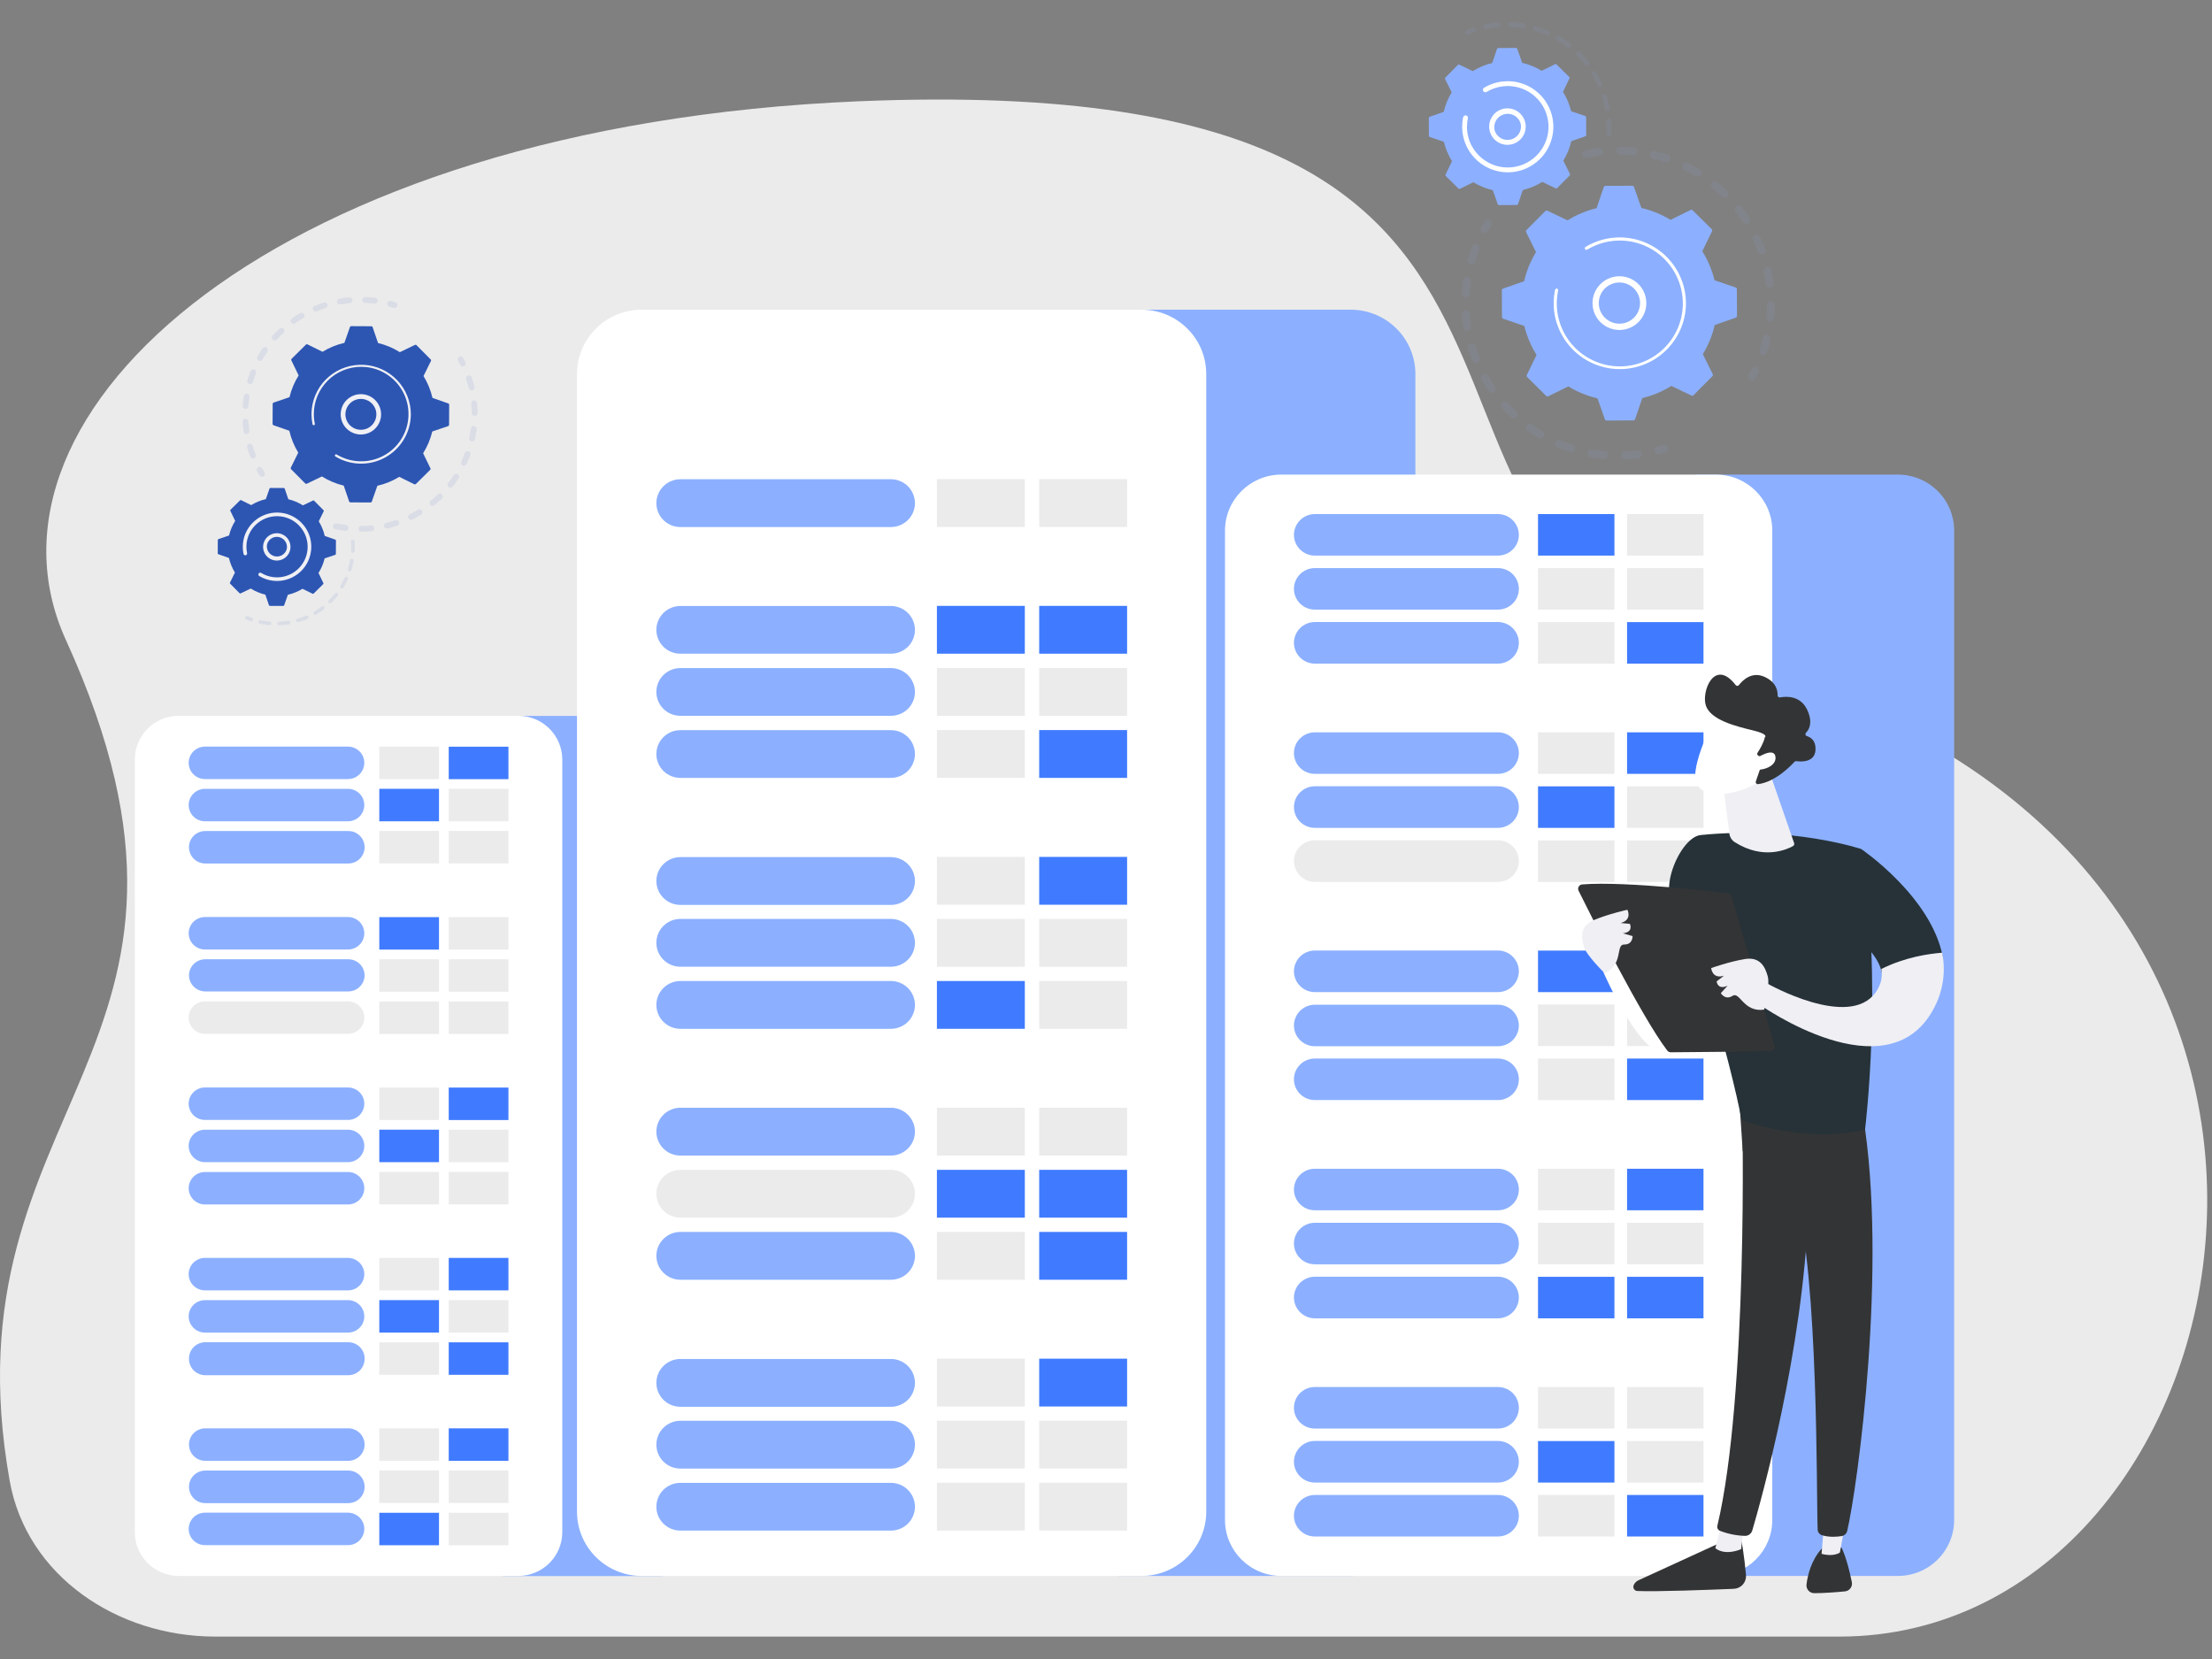 <svg width="400" height="300" viewBox="0 0 400 300" fill="none" xmlns="http://www.w3.org/2000/svg">
<rect x="0" y="0" width="400" height="300" fill="#808080" stroke="none"/>
<path d="M332.612 295.946C323.786 295.946 329.706 295.946 311.946 295.946C228.403 295.946 159.106 295.946 132.956 295.946C111.107 295.946 76.996 295.946 38.895 295.946C21.312 295.946 4.813 285.052 1.744 267.739C-10.387 199.311 45.954 190.428 11.909 115.714C-6.804 74.648 49.893 22.711 155.329 18.314C306.599 12.005 236.092 102.7 317.856 121.517C438.944 156.219 408.269 295.946 332.612 295.946Z" fill="#EBEBEB"/>
<path d="M119.377 285H90.948L90.948 129.457H119.377C121.49 129.457 123.516 130.291 125.01 131.776C126.504 133.261 127.344 135.275 127.344 137.375L127.344 277.081C127.344 278.121 127.138 279.151 126.737 280.112C126.337 281.072 125.75 281.945 125.01 282.681C124.271 283.416 123.392 283.999 122.426 284.397C121.459 284.795 120.423 285 119.377 285Z" fill="#8CB0FF"/>
<path d="M93.712 129.439H32.342C27.942 129.439 24.375 132.984 24.375 137.358V277.064C24.375 281.437 27.942 284.982 32.342 284.982H93.712C98.111 284.982 101.678 281.437 101.678 277.064V137.358C101.678 132.984 98.111 129.439 93.712 129.439Z" fill="white"/>
<path opacity="0.6" d="M62.923 150.276H37.072C36.297 150.286 35.556 150.6 35.013 151.15C34.469 151.7 34.167 152.442 34.172 153.213C34.172 153.598 34.248 153.98 34.397 154.336C34.545 154.692 34.763 155.016 35.037 155.289C35.311 155.561 35.637 155.778 35.995 155.925C36.354 156.073 36.738 156.149 37.126 156.149H62.977C63.761 156.149 64.512 155.839 65.066 155.289C65.62 154.738 65.931 153.991 65.931 153.213C65.933 152.822 65.857 152.434 65.706 152.074C65.555 151.713 65.333 151.386 65.052 151.112C64.772 150.838 64.439 150.623 64.073 150.479C63.707 150.336 63.316 150.267 62.923 150.276Z" fill="#407BFF"/>
<path opacity="0.6" d="M62.922 142.642H37.071C36.288 142.642 35.536 142.952 34.982 143.502C34.428 144.053 34.117 144.8 34.117 145.579C34.117 146.357 34.428 147.104 34.982 147.655C35.536 148.205 36.288 148.515 37.071 148.515H62.922C63.31 148.515 63.694 148.439 64.053 148.291C64.411 148.144 64.737 147.927 65.011 147.655C65.285 147.382 65.503 147.058 65.651 146.702C65.8 146.346 65.876 145.964 65.876 145.579C65.876 145.193 65.8 144.811 65.651 144.455C65.503 144.099 65.285 143.775 65.011 143.502C64.737 143.23 64.411 143.014 64.053 142.866C63.694 142.718 63.31 142.642 62.922 142.642Z" fill="#407BFF"/>
<path opacity="0.6" d="M62.922 135.009H37.071C36.288 135.009 35.536 135.318 34.982 135.869C34.428 136.419 34.117 137.166 34.117 137.945C34.117 138.723 34.428 139.47 34.982 140.021C35.536 140.572 36.288 140.881 37.071 140.881H62.922C63.31 140.881 63.694 140.805 64.053 140.657C64.411 140.51 64.737 140.294 65.011 140.021C65.285 139.748 65.503 139.425 65.651 139.068C65.8 138.712 65.876 138.33 65.876 137.945C65.876 137.559 65.8 137.177 65.651 136.821C65.503 136.465 65.285 136.141 65.011 135.869C64.737 135.596 64.411 135.38 64.053 135.232C63.694 135.085 63.31 135.009 62.922 135.009Z" fill="#407BFF"/>
<path d="M68.588 156.131H79.383V150.259H68.588V156.131Z" fill="#EBEBEB"/>
<path d="M68.588 148.515H79.383V142.642H68.588V148.515Z" fill="#407BFF"/>
<path d="M68.588 140.899H79.383V135.026H68.588V140.899Z" fill="#EBEBEB"/>
<path d="M81.146 156.131H91.941V150.259H81.146V156.131Z" fill="#EBEBEB"/>
<path d="M81.146 148.515H91.941V142.642H81.146V148.515Z" fill="#EBEBEB"/>
<path d="M81.146 140.899H91.941V135.026H81.146V140.899Z" fill="#407BFF"/>
<path d="M62.922 181.079H37.071C36.683 181.079 36.299 181.155 35.941 181.303C35.582 181.45 35.257 181.666 34.982 181.939C34.708 182.212 34.49 182.535 34.342 182.892C34.194 183.248 34.117 183.63 34.117 184.015C34.117 184.794 34.428 185.541 34.982 186.091C35.536 186.642 36.288 186.951 37.071 186.951H62.922C63.31 186.951 63.694 186.875 64.053 186.728C64.411 186.58 64.737 186.364 65.011 186.091C65.285 185.819 65.503 185.495 65.651 185.139C65.8 184.783 65.876 184.401 65.876 184.015C65.876 183.63 65.8 183.248 65.651 182.892C65.503 182.535 65.285 182.212 65.011 181.939C64.737 181.666 64.411 181.45 64.053 181.303C63.694 181.155 63.31 181.079 62.922 181.079Z" fill="#EBEBEB"/>
<path opacity="0.6" d="M62.923 173.463H37.072C36.307 173.477 35.578 173.785 35.037 174.322C34.496 174.86 34.186 175.585 34.172 176.346C34.172 176.731 34.248 177.113 34.397 177.469C34.545 177.825 34.763 178.149 35.037 178.422C35.311 178.694 35.637 178.911 35.995 179.058C36.354 179.206 36.738 179.282 37.126 179.282H62.977C63.365 179.282 63.749 179.206 64.107 179.058C64.466 178.911 64.791 178.694 65.066 178.422C65.34 178.149 65.558 177.825 65.706 177.469C65.855 177.113 65.931 176.731 65.931 176.346C65.924 175.96 65.841 175.58 65.686 175.226C65.531 174.872 65.307 174.553 65.028 174.285C64.749 174.017 64.419 173.807 64.058 173.666C63.697 173.525 63.311 173.456 62.923 173.463Z" fill="#407BFF"/>
<path opacity="0.6" d="M62.922 165.829H37.071C36.683 165.829 36.299 165.905 35.941 166.052C35.582 166.2 35.257 166.416 34.982 166.689C34.708 166.962 34.49 167.285 34.342 167.641C34.194 167.998 34.117 168.38 34.117 168.765C34.117 169.544 34.428 170.291 34.982 170.841C35.536 171.392 36.288 171.701 37.071 171.701H62.922C63.31 171.701 63.694 171.625 64.053 171.478C64.411 171.33 64.737 171.114 65.011 170.841C65.285 170.569 65.503 170.245 65.651 169.889C65.8 169.532 65.876 169.151 65.876 168.765C65.876 168.38 65.8 167.998 65.651 167.641C65.503 167.285 65.285 166.962 65.011 166.689C64.737 166.416 64.411 166.2 64.053 166.052C63.694 165.905 63.31 165.829 62.922 165.829Z" fill="#407BFF"/>
<path d="M68.588 186.969H79.383V181.097H68.588V186.969Z" fill="#EBEBEB"/>
<path d="M68.588 179.335H79.383V173.463H68.588V179.335Z" fill="#EBEBEB"/>
<path d="M68.588 171.719H79.383V165.847H68.588V171.719Z" fill="#407BFF"/>
<path d="M81.146 186.969H91.941V181.097H81.146V186.969Z" fill="#EBEBEB"/>
<path d="M81.146 179.335H91.941V173.463H81.146V179.335Z" fill="#EBEBEB"/>
<path d="M81.146 171.719H91.941V165.847H81.146V171.719Z" fill="#EBEBEB"/>
<path opacity="0.6" d="M62.922 211.935H37.071C36.288 211.935 35.536 212.244 34.982 212.795C34.428 213.346 34.117 214.092 34.117 214.871C34.117 215.257 34.194 215.639 34.342 215.995C34.49 216.351 34.708 216.675 34.982 216.947C35.257 217.22 35.582 217.436 35.941 217.584C36.299 217.731 36.683 217.807 37.071 217.807H62.922C63.31 217.807 63.694 217.731 64.053 217.584C64.411 217.436 64.737 217.22 65.011 216.947C65.285 216.675 65.503 216.351 65.651 215.995C65.8 215.639 65.876 215.257 65.876 214.871C65.876 214.486 65.8 214.104 65.651 213.748C65.503 213.391 65.285 213.068 65.011 212.795C64.737 212.522 64.411 212.306 64.053 212.159C63.694 212.011 63.31 211.935 62.922 211.935Z" fill="#407BFF"/>
<path opacity="0.6" d="M62.922 204.283H37.071C36.288 204.283 35.536 204.593 34.982 205.143C34.428 205.694 34.117 206.441 34.117 207.219C34.117 207.998 34.428 208.745 34.982 209.296C35.536 209.846 36.288 210.156 37.071 210.156H62.922C63.31 210.156 63.694 210.08 64.053 209.932C64.411 209.785 64.737 209.568 65.011 209.296C65.285 209.023 65.503 208.699 65.651 208.343C65.8 207.987 65.876 207.605 65.876 207.219C65.876 206.834 65.8 206.452 65.651 206.096C65.503 205.74 65.285 205.416 65.011 205.143C64.737 204.871 64.411 204.654 64.053 204.507C63.694 204.359 63.31 204.283 62.922 204.283Z" fill="#407BFF"/>
<path opacity="0.6" d="M62.922 196.649H37.071C36.288 196.649 35.536 196.959 34.982 197.509C34.428 198.06 34.117 198.807 34.117 199.585C34.117 200.364 34.428 201.111 34.982 201.662C35.536 202.212 36.288 202.522 37.071 202.522H62.922C63.31 202.522 63.694 202.446 64.053 202.298C64.411 202.151 64.737 201.934 65.011 201.662C65.285 201.389 65.503 201.065 65.651 200.709C65.8 200.353 65.876 199.971 65.876 199.585C65.876 199.2 65.8 198.818 65.651 198.462C65.503 198.106 65.285 197.782 65.011 197.509C64.737 197.237 64.411 197.02 64.053 196.873C63.694 196.725 63.31 196.649 62.922 196.649Z" fill="#407BFF"/>
<path d="M68.588 217.789H79.383V211.917H68.588V217.789Z" fill="#EBEBEB"/>
<path d="M68.588 210.156H79.383V204.283H68.588V210.156Z" fill="#407BFF"/>
<path d="M68.588 202.539H79.383V196.667H68.588V202.539Z" fill="#EBEBEB"/>
<path d="M81.146 217.789H91.941V211.917H81.146V217.789Z" fill="#EBEBEB"/>
<path d="M81.146 210.156H91.941V204.283H81.146V210.156Z" fill="#EBEBEB"/>
<path d="M81.146 202.539H91.941V196.667H81.146V202.539Z" fill="#407BFF"/>
<path opacity="0.6" d="M62.925 242.72H37.073C36.682 242.727 36.297 242.811 35.939 242.967C35.581 243.123 35.257 243.349 34.987 243.63C34.718 243.911 34.507 244.243 34.367 244.606C34.227 244.969 34.161 245.356 34.173 245.745C34.173 246.131 34.25 246.512 34.398 246.869C34.547 247.225 34.764 247.548 35.038 247.821C35.313 248.094 35.638 248.31 35.997 248.458C36.355 248.605 36.739 248.681 37.127 248.681H62.978C63.762 248.681 64.513 248.372 65.067 247.821C65.621 247.27 65.932 246.524 65.932 245.745C65.945 245.347 65.875 244.952 65.729 244.581C65.583 244.211 65.362 243.875 65.081 243.592C64.8 243.309 64.463 243.086 64.093 242.936C63.722 242.786 63.325 242.712 62.925 242.72Z" fill="#407BFF"/>
<path opacity="0.6" d="M62.922 235.104H37.071C35.44 235.104 34.117 236.418 34.117 238.04C34.117 239.661 35.44 240.976 37.071 240.976H62.922C64.554 240.976 65.876 239.661 65.876 238.04C65.876 236.418 64.554 235.104 62.922 235.104Z" fill="#407BFF"/>
<path opacity="0.6" d="M62.922 227.47H37.071C36.288 227.47 35.536 227.779 34.982 228.33C34.428 228.88 34.117 229.627 34.117 230.406C34.117 231.185 34.428 231.931 34.982 232.482C35.536 233.033 36.288 233.342 37.071 233.342H62.922C63.31 233.342 63.694 233.266 64.053 233.119C64.411 232.971 64.737 232.755 65.011 232.482C65.285 232.209 65.503 231.886 65.651 231.53C65.8 231.173 65.876 230.792 65.876 230.406C65.876 230.02 65.8 229.639 65.651 229.282C65.503 228.926 65.285 228.602 65.011 228.33C64.737 228.057 64.411 227.841 64.053 227.693C63.694 227.546 63.31 227.47 62.922 227.47Z" fill="#407BFF"/>
<path d="M68.588 248.61H79.383V242.738H68.588V248.61Z" fill="#EBEBEB"/>
<path d="M68.588 240.976H79.383V235.104H68.588V240.976Z" fill="#407BFF"/>
<path d="M68.588 233.342H79.383V227.47H68.588V233.342Z" fill="#EBEBEB"/>
<path d="M81.146 248.61H91.941V242.738H81.146V248.61Z" fill="#407BFF"/>
<path d="M81.146 240.976H91.941V235.104H81.146V240.976Z" fill="#EBEBEB"/>
<path d="M81.146 233.342H91.941V227.47H81.146V233.342Z" fill="#407BFF"/>
<path opacity="0.6" d="M62.922 273.54H37.071C36.288 273.54 35.536 273.85 34.982 274.4C34.428 274.951 34.117 275.698 34.117 276.476C34.117 277.255 34.428 278.002 34.982 278.553C35.536 279.103 36.288 279.412 37.071 279.412H62.922C63.31 279.412 63.694 279.337 64.053 279.189C64.411 279.041 64.737 278.825 65.011 278.553C65.285 278.28 65.503 277.956 65.651 277.6C65.8 277.244 65.876 276.862 65.876 276.476C65.876 276.091 65.8 275.709 65.651 275.353C65.503 274.997 65.285 274.673 65.011 274.4C64.737 274.128 64.411 273.911 64.053 273.764C63.694 273.616 63.31 273.54 62.922 273.54Z" fill="#407BFF"/>
<path opacity="0.6" d="M62.923 265.924H37.072C36.295 265.938 35.555 266.256 35.012 266.809C34.469 267.362 34.167 268.105 34.172 268.878C34.172 269.264 34.248 269.645 34.397 270.002C34.545 270.358 34.763 270.682 35.037 270.954C35.311 271.227 35.637 271.443 35.995 271.591C36.354 271.738 36.738 271.814 37.126 271.814H62.977C63.761 271.814 64.512 271.505 65.066 270.954C65.62 270.404 65.931 269.657 65.931 268.878C65.933 268.486 65.857 268.098 65.706 267.736C65.556 267.375 65.334 267.046 65.053 266.771C64.773 266.496 64.44 266.279 64.075 266.134C63.709 265.988 63.317 265.917 62.923 265.924Z" fill="#407BFF"/>
<path opacity="0.6" d="M62.923 258.29H37.072C36.298 258.304 35.56 258.62 35.018 259.169C34.476 259.718 34.172 260.457 34.172 261.226C34.172 261.612 34.248 261.994 34.397 262.35C34.545 262.706 34.763 263.03 35.037 263.302C35.311 263.575 35.637 263.791 35.995 263.939C36.354 264.086 36.738 264.162 37.126 264.162H62.977C63.76 264.162 64.512 263.853 65.066 263.302C65.62 262.752 65.931 262.005 65.931 261.226C65.931 260.836 65.853 260.45 65.701 260.09C65.549 259.73 65.327 259.404 65.047 259.131C64.767 258.858 64.435 258.643 64.07 258.498C63.706 258.354 63.316 258.283 62.923 258.29Z" fill="#407BFF"/>
<path d="M68.588 279.43H79.383V273.558H68.588V279.43Z" fill="#407BFF"/>
<path d="M68.588 271.779H79.383V265.906H68.588V271.779Z" fill="#EBEBEB"/>
<path d="M68.588 264.162H79.383V258.29H68.588V264.162Z" fill="#EBEBEB"/>
<path d="M81.146 279.43H91.941V273.558H81.146V279.43Z" fill="#EBEBEB"/>
<path d="M81.146 271.779H91.941V265.906H81.146V271.779Z" fill="#EBEBEB"/>
<path d="M81.146 264.162H91.941V258.29H81.146V264.162Z" fill="#407BFF"/>
<path d="M244.241 284.982H202.277L202.277 56H244.241C247.346 56 250.324 57.226 252.52 59.409C254.716 61.591 255.949 64.551 255.949 67.638L255.949 273.327C255.952 274.856 255.65 276.372 255.063 277.786C254.476 279.2 253.614 280.485 252.526 281.567C251.439 282.65 250.147 283.509 248.726 284.095C247.304 284.681 245.78 284.982 244.241 284.982Z" fill="#8CB0FF"/>
<path d="M206.42 56H116.048C109.582 56 104.34 61.211 104.34 67.638V273.345C104.34 279.772 109.582 284.982 116.048 284.982H206.42C212.886 284.982 218.128 279.772 218.128 273.345V67.638C218.128 61.211 212.886 56 206.42 56Z" fill="white"/>
<path opacity="0.6" d="M161.102 86.66H123.042C122.47 86.66 121.905 86.772 121.377 86.99C120.849 87.207 120.37 87.525 119.966 87.927C119.562 88.328 119.241 88.805 119.023 89.33C118.804 89.854 118.691 90.417 118.691 90.984C118.691 92.131 119.15 93.231 119.966 94.042C120.781 94.853 121.888 95.309 123.042 95.309H161.102C162.256 95.309 163.363 94.853 164.179 94.042C164.994 93.231 165.453 92.131 165.453 90.984C165.453 90.417 165.34 89.854 165.122 89.33C164.903 88.805 164.583 88.328 164.179 87.927C163.775 87.525 163.295 87.207 162.767 86.99C162.239 86.772 161.674 86.66 161.102 86.66Z" fill="#407BFF"/>
<path d="M169.423 95.291H185.32V86.642H169.423V95.291Z" fill="#EBEBEB"/>
<path d="M187.919 95.291H203.816V86.642H187.919V95.291Z" fill="#EBEBEB"/>
<path opacity="0.6" d="M161.102 132.037H123.042C122.471 132.034 121.906 132.144 121.378 132.359C120.851 132.575 120.371 132.892 119.967 133.292C119.562 133.692 119.242 134.167 119.023 134.691C118.804 135.215 118.691 135.776 118.691 136.343C118.689 136.912 118.8 137.475 119.018 138.001C119.236 138.526 119.556 139.004 119.96 139.406C120.365 139.808 120.845 140.126 121.374 140.343C121.903 140.559 122.47 140.67 123.042 140.667H161.102C162.256 140.667 163.363 140.212 164.179 139.401C164.994 138.59 165.453 137.49 165.453 136.343C165.453 135.776 165.34 135.215 165.121 134.691C164.902 134.167 164.582 133.692 164.178 133.292C163.773 132.892 163.294 132.575 162.766 132.359C162.238 132.144 161.673 132.034 161.102 132.037Z" fill="#407BFF"/>
<path opacity="0.6" d="M161.102 120.808H123.042C122.47 120.806 121.903 120.916 121.374 121.133C120.845 121.349 120.365 121.668 119.96 122.07C119.556 122.472 119.236 122.949 119.018 123.475C118.8 124.001 118.689 124.564 118.691 125.133C118.691 125.7 118.804 126.261 119.023 126.785C119.242 127.308 119.562 127.784 119.967 128.184C120.371 128.584 120.851 128.901 121.378 129.116C121.906 129.332 122.471 129.441 123.042 129.439H161.102C161.673 129.441 162.238 129.332 162.766 129.116C163.294 128.901 163.773 128.584 164.178 128.184C164.582 127.784 164.902 127.308 165.121 126.785C165.34 126.261 165.453 125.7 165.453 125.133C165.453 123.986 164.994 122.886 164.179 122.075C163.363 121.264 162.256 120.808 161.102 120.808Z" fill="#407BFF"/>
<path opacity="0.6" d="M161.102 109.58H123.042C121.888 109.58 120.781 110.035 119.966 110.846C119.15 111.657 118.691 112.757 118.691 113.904C118.691 114.471 118.804 115.032 119.023 115.556C119.242 116.08 119.562 116.555 119.967 116.955C120.371 117.355 120.851 117.672 121.378 117.888C121.906 118.103 122.471 118.213 123.042 118.21H161.102C161.673 118.213 162.238 118.103 162.766 117.888C163.294 117.672 163.773 117.355 164.178 116.955C164.582 116.555 164.902 116.08 165.121 115.556C165.34 115.032 165.453 114.471 165.453 113.904C165.453 112.757 164.994 111.657 164.179 110.846C163.363 110.035 162.256 109.58 161.102 109.58Z" fill="#407BFF"/>
<path d="M169.423 140.667H185.32V132.019H169.423V140.667Z" fill="#EBEBEB"/>
<path d="M169.423 129.439H185.32V120.791H169.423V129.439Z" fill="#EBEBEB"/>
<path d="M169.423 118.21H185.32V109.562H169.423V118.21Z" fill="#407BFF"/>
<path d="M187.919 140.667H203.816V132.019H187.919V140.667Z" fill="#407BFF"/>
<path d="M187.919 129.439H203.816V120.791H187.919V129.439Z" fill="#EBEBEB"/>
<path d="M187.919 118.21H203.816V109.562H187.919V118.21Z" fill="#407BFF"/>
<path opacity="0.6" d="M161.102 177.395H123.042C121.888 177.395 120.781 177.851 119.966 178.662C119.15 179.473 118.691 180.573 118.691 181.72C118.691 182.866 119.15 183.966 119.966 184.777C120.781 185.588 121.888 186.044 123.042 186.044H161.102C162.256 186.044 163.363 185.588 164.179 184.777C164.994 183.966 165.453 182.866 165.453 181.72C165.453 180.573 164.994 179.473 164.179 178.662C163.363 177.851 162.256 177.395 161.102 177.395Z" fill="#407BFF"/>
<path opacity="0.6" d="M161.102 166.167H123.042C121.888 166.167 120.781 166.623 119.966 167.434C119.15 168.244 118.691 169.344 118.691 170.491C118.691 171.638 119.15 172.738 119.966 173.549C120.781 174.36 121.888 174.815 123.042 174.815H161.102C162.256 174.815 163.363 174.36 164.179 173.549C164.994 172.738 165.453 171.638 165.453 170.491C165.453 169.344 164.994 168.244 164.179 167.434C163.363 166.623 162.256 166.167 161.102 166.167Z" fill="#407BFF"/>
<path opacity="0.6" d="M161.102 154.992H123.042C121.888 154.992 120.781 155.448 119.966 156.259C119.15 157.069 118.691 158.169 118.691 159.316C118.691 159.884 118.804 160.446 119.023 160.971C119.241 161.496 119.562 161.972 119.966 162.374C120.37 162.775 120.849 163.094 121.377 163.311C121.905 163.528 122.47 163.64 123.042 163.64H161.102C161.674 163.64 162.239 163.528 162.767 163.311C163.295 163.094 163.775 162.775 164.179 162.374C164.583 161.972 164.903 161.496 165.122 160.971C165.34 160.446 165.453 159.884 165.453 159.316C165.453 158.169 164.994 157.069 164.179 156.259C163.363 155.448 162.256 154.992 161.102 154.992Z" fill="#407BFF"/>
<path d="M169.423 186.044H185.32V177.396H169.423V186.044Z" fill="#407BFF"/>
<path d="M169.423 174.815H185.32V166.167H169.423V174.815Z" fill="#EBEBEB"/>
<path d="M169.423 163.605H185.32V154.956H169.423V163.605Z" fill="#EBEBEB"/>
<path d="M187.919 186.044H203.816V177.396H187.919V186.044Z" fill="#EBEBEB"/>
<path d="M187.919 174.815H203.816V166.167H187.919V174.815Z" fill="#EBEBEB"/>
<path d="M187.919 163.605H203.816V154.956H187.919V163.605Z" fill="#407BFF"/>
<path opacity="0.6" d="M161.102 222.772H123.042C121.888 222.772 120.781 223.228 119.966 224.038C119.15 224.849 118.691 225.949 118.691 227.096C118.691 228.243 119.15 229.343 119.966 230.154C120.781 230.965 121.888 231.42 123.042 231.42H161.102C162.256 231.42 163.363 230.965 164.179 230.154C164.994 229.343 165.453 228.243 165.453 227.096C165.453 225.949 164.994 224.849 164.179 224.038C163.363 223.228 162.256 222.772 161.102 222.772Z" fill="#407BFF"/>
<path d="M161.102 211.544H123.042C121.888 211.544 120.781 211.999 119.966 212.81C119.15 213.621 118.691 214.721 118.691 215.868C118.691 217.014 119.15 218.114 119.966 218.925C120.781 219.736 121.888 220.192 123.042 220.192H161.102C162.256 220.192 163.363 219.736 164.179 218.925C164.994 218.114 165.453 217.014 165.453 215.868C165.453 214.721 164.994 213.621 164.179 212.81C163.363 211.999 162.256 211.544 161.102 211.544Z" fill="#EBEBEB"/>
<path opacity="0.6" d="M161.102 200.315H123.042C121.888 200.315 120.781 200.771 119.966 201.582C119.15 202.393 118.691 203.492 118.691 204.639C118.691 205.786 119.15 206.886 119.966 207.697C120.781 208.508 121.888 208.963 123.042 208.963H161.102C162.256 208.963 163.363 208.508 164.179 207.697C164.994 206.886 165.453 205.786 165.453 204.639C165.453 203.492 164.994 202.393 164.179 201.582C163.363 200.771 162.256 200.315 161.102 200.315Z" fill="#407BFF"/>
<path d="M169.423 231.42H185.32V222.772H169.423V231.42Z" fill="#EBEBEB"/>
<path d="M169.423 220.192H185.32V211.544H169.423V220.192Z" fill="#407BFF"/>
<path d="M169.423 208.963H185.32V200.315H169.423V208.963Z" fill="#EBEBEB"/>
<path d="M187.919 231.42H203.816V222.772H187.919V231.42Z" fill="#407BFF"/>
<path d="M187.919 220.192H203.816V211.544H187.919V220.192Z" fill="#407BFF"/>
<path d="M187.919 208.963H203.816V200.315H187.919V208.963Z" fill="#EBEBEB"/>
<path opacity="0.6" d="M161.102 268.149H123.042C122.47 268.146 121.903 268.256 121.374 268.473C120.845 268.689 120.365 269.008 119.96 269.41C119.556 269.812 119.236 270.289 119.018 270.815C118.8 271.341 118.689 271.904 118.691 272.473C118.691 273.04 118.804 273.601 119.023 274.125C119.242 274.648 119.562 275.124 119.967 275.524C120.371 275.924 120.851 276.241 121.378 276.456C121.906 276.672 122.471 276.781 123.042 276.779H161.102C161.673 276.781 162.238 276.672 162.766 276.456C163.294 276.241 163.773 275.924 164.178 275.524C164.582 275.124 164.902 274.648 165.121 274.125C165.34 273.601 165.453 273.04 165.453 272.473C165.453 271.905 165.34 271.342 165.122 270.818C164.903 270.293 164.583 269.817 164.179 269.415C163.775 269.014 163.295 268.695 162.767 268.478C162.239 268.26 161.674 268.149 161.102 268.149Z" fill="#407BFF"/>
<path opacity="0.6" d="M161.102 256.92H123.042C121.888 256.92 120.781 257.376 119.966 258.187C119.15 258.997 118.691 260.097 118.691 261.244C118.691 262.391 119.15 263.491 119.966 264.302C120.781 265.113 121.888 265.568 123.042 265.568H161.102C162.256 265.568 163.363 265.113 164.179 264.302C164.994 263.491 165.453 262.391 165.453 261.244C165.453 260.097 164.994 258.997 164.179 258.187C163.363 257.376 162.256 256.92 161.102 256.92Z" fill="#407BFF"/>
<path opacity="0.6" d="M161.102 245.745H123.042C121.888 245.745 120.781 246.201 119.966 247.011C119.15 247.822 118.691 248.922 118.691 250.069C118.691 251.216 119.15 252.316 119.966 253.127C120.781 253.938 121.888 254.393 123.042 254.393H161.102C162.256 254.393 163.363 253.938 164.179 253.127C164.994 252.316 165.453 251.216 165.453 250.069C165.453 248.922 164.994 247.822 164.179 247.011C163.363 246.201 162.256 245.745 161.102 245.745Z" fill="#407BFF"/>
<path d="M169.423 276.779H185.32V268.131H169.423V276.779Z" fill="#EBEBEB"/>
<path d="M169.423 265.55H185.32V256.902H169.423V265.55Z" fill="#EBEBEB"/>
<path d="M169.423 254.34H185.32V245.692H169.423V254.34Z" fill="#EBEBEB"/>
<path d="M187.919 276.779H203.816V268.131H187.919V276.779Z" fill="#EBEBEB"/>
<path d="M187.919 265.55H203.816V256.902H187.919V265.55Z" fill="#EBEBEB"/>
<path d="M187.919 254.34H203.816V245.692H187.919V254.34Z" fill="#407BFF"/>
<path d="M343.188 284.982H306.667V85.824H343.188C345.89 85.824 348.481 86.891 350.391 88.79C352.302 90.688 353.375 93.264 353.375 95.949V274.857C353.375 277.542 352.302 280.118 350.391 282.017C348.481 283.915 345.89 284.982 343.188 284.982Z" fill="#8CB0FF"/>
<path d="M310.298 85.824H231.706C226.08 85.824 221.52 90.357 221.52 95.949V274.857C221.52 280.449 226.08 284.982 231.706 284.982H310.298C315.924 284.982 320.485 280.449 320.485 274.857V95.949C320.485 90.357 315.924 85.824 310.298 85.824Z" fill="white"/>
<path opacity="0.6" d="M270.882 112.48H237.762C236.758 112.485 235.798 112.885 235.09 113.592C234.382 114.299 233.984 115.256 233.984 116.253C233.989 117.247 234.389 118.2 235.096 118.903C235.803 119.606 236.761 120.003 237.762 120.008H270.882C271.882 120.003 272.84 119.606 273.547 118.903C274.255 118.2 274.654 117.247 274.659 116.253C274.659 115.256 274.262 114.299 273.554 113.592C272.846 112.885 271.885 112.485 270.882 112.48Z" fill="#407BFF"/>
<path opacity="0.6" d="M270.882 102.729H237.762C237.266 102.729 236.775 102.826 236.316 103.015C235.858 103.203 235.442 103.48 235.091 103.829C234.74 104.177 234.462 104.591 234.272 105.047C234.082 105.502 233.984 105.991 233.984 106.484C233.984 106.977 234.082 107.465 234.272 107.921C234.462 108.376 234.74 108.79 235.091 109.139C235.442 109.487 235.858 109.764 236.316 109.953C236.775 110.141 237.266 110.238 237.762 110.238H270.882C271.883 110.238 272.844 109.843 273.553 109.139C274.261 108.434 274.659 107.479 274.659 106.484C274.659 105.488 274.261 104.533 273.553 103.829C272.844 103.125 271.883 102.729 270.882 102.729Z" fill="#407BFF"/>
<path opacity="0.6" d="M270.882 92.96H237.762C236.761 92.964 235.803 93.362 235.096 94.065C234.389 94.768 233.989 95.72 233.984 96.714C233.984 97.207 234.082 97.696 234.272 98.151C234.462 98.607 234.74 99.021 235.091 99.369C235.442 99.718 235.858 99.995 236.316 100.183C236.775 100.372 237.266 100.469 237.762 100.469H270.882C271.883 100.469 272.844 100.074 273.553 99.369C274.261 98.665 274.659 97.71 274.659 96.714C274.654 95.72 274.255 94.768 273.547 94.065C272.84 93.362 271.882 92.964 270.882 92.96Z" fill="#407BFF"/>
<path d="M278.121 258.326H291.941V250.816H278.121V258.326Z" fill="#EBEBEB"/>
<path d="M278.121 268.095H291.941V260.586H278.121V268.095Z" fill="#407BFF"/>
<path d="M278.121 277.847H291.941V270.337H278.121V277.847Z" fill="#EBEBEB"/>
<path d="M294.226 258.326H308.047V250.816H294.226V258.326Z" fill="#EBEBEB"/>
<path d="M294.226 268.095H308.047V260.586H294.226V268.095Z" fill="#EBEBEB"/>
<path d="M294.226 277.847H308.047V270.337H294.226V277.847Z" fill="#407BFF"/>
<path d="M270.882 151.949H237.762C236.761 151.954 235.803 152.351 235.096 153.054C234.389 153.757 233.989 154.709 233.984 155.704C233.984 156.701 234.382 157.658 235.09 158.365C235.798 159.072 236.758 159.472 237.762 159.476H270.882C271.885 159.472 272.846 159.072 273.554 158.365C274.262 157.658 274.659 156.701 274.659 155.704C274.654 154.709 274.255 153.757 273.547 153.054C272.84 152.351 271.882 151.954 270.882 151.949Z" fill="#EBEBEB"/>
<path opacity="0.6" d="M270.882 142.18H237.762C236.758 142.184 235.798 142.584 235.09 143.291C234.382 143.998 233.984 144.955 233.984 145.952C233.989 146.947 234.389 147.899 235.096 148.602C235.803 149.305 236.761 149.702 237.762 149.707H270.882C271.882 149.702 272.84 149.305 273.547 148.602C274.255 147.899 274.654 146.947 274.659 145.952C274.659 144.955 274.262 143.998 273.554 143.291C272.846 142.584 271.885 142.184 270.882 142.18Z" fill="#407BFF"/>
<path opacity="0.6" d="M270.882 132.428H237.762C237.266 132.428 236.775 132.525 236.316 132.714C235.858 132.903 235.442 133.179 235.091 133.528C234.74 133.877 234.462 134.291 234.272 134.746C234.082 135.202 233.984 135.69 233.984 136.183C233.984 136.676 234.082 137.164 234.272 137.62C234.462 138.075 234.74 138.489 235.091 138.838C235.442 139.187 235.858 139.463 236.316 139.652C236.775 139.841 237.266 139.938 237.762 139.938H270.882C271.883 139.938 272.844 139.542 273.553 138.838C274.261 138.134 274.659 137.179 274.659 136.183C274.659 135.187 274.261 134.232 273.553 133.528C272.844 132.824 271.883 132.428 270.882 132.428Z" fill="#407BFF"/>
<path d="M278.121 218.857H291.941V211.348H278.121V218.857Z" fill="#EBEBEB"/>
<path d="M278.121 228.626H291.941V221.117H278.121V228.626Z" fill="#EBEBEB"/>
<path d="M278.121 238.396H291.941V230.886H278.121V238.396Z" fill="#407BFF"/>
<path d="M294.226 218.857H308.047V211.348H294.226V218.857Z" fill="#407BFF"/>
<path d="M294.226 228.626H308.047V221.117H294.226V228.626Z" fill="#EBEBEB"/>
<path d="M294.226 238.396H308.047V230.886H294.226V238.396Z" fill="#407BFF"/>
<path opacity="0.6" d="M270.882 191.418H237.762C237.266 191.418 236.775 191.515 236.316 191.704C235.858 191.892 235.442 192.169 235.091 192.517C234.74 192.866 234.462 193.28 234.272 193.736C234.082 194.191 233.984 194.679 233.984 195.172C233.984 195.666 234.082 196.154 234.272 196.609C234.462 197.065 234.74 197.479 235.091 197.827C235.442 198.176 235.858 198.453 236.316 198.641C236.775 198.83 237.266 198.927 237.762 198.927H270.882C271.883 198.927 272.844 198.532 273.553 197.827C274.261 197.123 274.659 196.168 274.659 195.172C274.659 194.177 274.261 193.222 273.553 192.517C272.844 191.813 271.883 191.418 270.882 191.418Z" fill="#407BFF"/>
<path opacity="0.6" d="M270.882 181.684H237.762C236.761 181.689 235.803 182.086 235.096 182.789C234.389 183.492 233.989 184.444 233.984 185.439C233.984 185.932 234.082 186.42 234.272 186.876C234.462 187.331 234.74 187.745 235.091 188.094C235.442 188.442 235.858 188.719 236.316 188.908C236.775 189.096 237.266 189.193 237.762 189.193H270.882C271.883 189.193 272.844 188.798 273.553 188.094C274.261 187.39 274.659 186.435 274.659 185.439C274.654 184.444 274.255 183.492 273.547 182.789C272.84 182.086 271.882 181.689 270.882 181.684Z" fill="#407BFF"/>
<path opacity="0.6" d="M270.882 171.879H237.762C236.761 171.884 235.803 172.281 235.096 172.984C234.389 173.687 233.989 174.639 233.984 175.634C233.984 176.631 234.382 177.588 235.09 178.295C235.798 179.002 236.758 179.402 237.762 179.406H270.882C271.885 179.402 272.846 179.002 273.554 178.295C274.262 177.588 274.659 176.631 274.659 175.634C274.654 174.639 274.255 173.687 273.547 172.984C272.84 172.281 271.882 171.884 270.882 171.879Z" fill="#407BFF"/>
<path d="M278.121 179.406H291.941V171.897H278.121V179.406Z" fill="#407BFF"/>
<path d="M278.121 189.158H291.941V181.648H278.121V189.158Z" fill="#EBEBEB"/>
<path d="M278.121 198.927H291.941V191.418H278.121V198.927Z" fill="#EBEBEB"/>
<path d="M294.226 179.406H308.047V171.897H294.226V179.406Z" fill="#EBEBEB"/>
<path d="M294.226 189.158H308.047V181.648H294.226V189.158Z" fill="#EBEBEB"/>
<path d="M294.226 198.927H308.047V191.418H294.226V198.927Z" fill="#407BFF"/>
<path opacity="0.6" d="M270.882 230.869H237.762C236.758 230.873 235.798 231.273 235.09 231.98C234.382 232.687 233.984 233.644 233.984 234.641C233.989 235.635 234.389 236.588 235.096 237.291C235.803 237.994 236.761 238.391 237.762 238.396H270.882C271.882 238.391 272.84 237.994 273.547 237.291C274.255 236.588 274.654 235.635 274.659 234.641C274.659 233.644 274.262 232.687 273.554 231.98C272.846 231.273 271.885 230.873 270.882 230.869Z" fill="#407BFF"/>
<path opacity="0.6" d="M270.882 221.117H237.762C237.266 221.117 236.775 221.214 236.316 221.403C235.858 221.592 235.442 221.868 235.091 222.217C234.74 222.565 234.462 222.979 234.272 223.435C234.082 223.89 233.984 224.379 233.984 224.872C233.984 225.365 234.082 225.853 234.272 226.309C234.462 226.764 234.74 227.178 235.091 227.527C235.442 227.875 235.858 228.152 236.316 228.341C236.775 228.529 237.266 228.626 237.762 228.626H270.882C271.883 228.626 272.844 228.231 273.553 227.527C274.261 226.823 274.659 225.868 274.659 224.872C274.659 223.876 274.261 222.921 273.553 222.217C272.844 221.513 271.883 221.117 270.882 221.117Z" fill="#407BFF"/>
<path opacity="0.6" d="M270.882 211.348H237.762C237.266 211.348 236.775 211.445 236.316 211.634C235.858 211.822 235.442 212.099 235.091 212.448C234.74 212.796 234.462 213.21 234.272 213.666C234.082 214.121 233.984 214.609 233.984 215.102C233.984 215.596 234.082 216.084 234.272 216.539C234.462 216.995 234.74 217.409 235.091 217.757C235.442 218.106 235.858 218.383 236.316 218.571C236.775 218.76 237.266 218.857 237.762 218.857H270.882C271.378 218.857 271.869 218.76 272.327 218.571C272.785 218.383 273.202 218.106 273.553 217.757C273.903 217.409 274.182 216.995 274.371 216.539C274.561 216.084 274.659 215.596 274.659 215.102C274.659 214.107 274.261 213.152 273.553 212.448C272.844 211.743 271.883 211.348 270.882 211.348Z" fill="#407BFF"/>
<path d="M278.121 139.938H291.941V132.428H278.121V139.938Z" fill="#EBEBEB"/>
<path d="M278.121 149.707H291.941V142.198H278.121V149.707Z" fill="#407BFF"/>
<path d="M278.121 159.476H291.941V151.967H278.121V159.476Z" fill="#EBEBEB"/>
<path d="M294.226 139.938H308.047V132.428H294.226V139.938Z" fill="#407BFF"/>
<path d="M294.226 149.707H308.047V142.198H294.226V149.707Z" fill="#EBEBEB"/>
<path d="M294.226 159.476H308.047V151.967H294.226V159.476Z" fill="#EBEBEB"/>
<path opacity="0.6" d="M270.882 270.337H237.762C236.761 270.342 235.803 270.739 235.096 271.442C234.389 272.145 233.989 273.098 233.984 274.092C233.984 274.585 234.082 275.073 234.272 275.529C234.462 275.984 234.74 276.398 235.091 276.747C235.442 277.096 235.858 277.372 236.316 277.561C236.775 277.749 237.266 277.847 237.762 277.847H270.882C271.883 277.847 272.844 277.451 273.553 276.747C274.261 276.043 274.659 275.088 274.659 274.092C274.654 273.098 274.255 272.145 273.547 271.442C272.84 270.739 271.882 270.342 270.882 270.337Z" fill="#407BFF"/>
<path opacity="0.6" d="M270.882 260.568H237.762C236.761 260.573 235.803 260.97 235.096 261.673C234.389 262.376 233.989 263.328 233.984 264.323C233.984 265.32 234.382 266.277 235.09 266.984C235.798 267.691 236.758 268.09 237.762 268.095H270.882C271.885 268.09 272.846 267.691 273.554 266.984C274.262 266.277 274.659 265.32 274.659 264.323C274.654 263.328 274.255 262.376 273.547 261.673C272.84 260.97 271.882 260.573 270.882 260.568Z" fill="#407BFF"/>
<path opacity="0.6" d="M270.882 250.816H237.762C235.676 250.816 233.984 252.497 233.984 254.571C233.984 256.645 235.676 258.326 237.762 258.326H270.882C272.968 258.326 274.659 256.645 274.659 254.571C274.659 252.497 272.968 250.816 270.882 250.816Z" fill="#407BFF"/>
<path d="M278.121 100.469H291.941V92.96H278.121V100.469Z" fill="#407BFF"/>
<path d="M278.121 110.238H291.941V102.729H278.121V110.238Z" fill="#EBEBEB"/>
<path d="M278.121 120.008H291.941V112.498H278.121V120.008Z" fill="#EBEBEB"/>
<path d="M294.226 100.469H308.047V92.96H294.226V100.469Z" fill="#EBEBEB"/>
<path d="M294.226 110.238H308.047V102.729H294.226V110.238Z" fill="#EBEBEB"/>
<path d="M294.226 120.008H308.047V112.498H294.226V120.008Z" fill="#407BFF"/>
<path d="M309.248 165.614C310.416 165.614 311.363 164.715 311.363 163.606C311.363 162.498 310.416 161.599 309.248 161.599C308.08 161.599 307.133 162.498 307.133 163.606C307.133 164.715 308.08 165.614 309.248 165.614Z" fill="#D7D9E0"/>
<path d="M297.264 175.165H300.738V162.707H297.264V175.165Z" fill="#D7D9E0"/>
<path d="M291.455 175.164H294.93V166.987H291.455V175.164Z" fill="#D7D9E0"/>
<path d="M289.918 175.738C289.918 175.738 297.072 192.229 301.482 190.03C305.893 187.831 309.192 169.691 309.192 169.691C309.192 169.691 295.425 166.393 289.918 175.738Z" fill="url(#paint0_linear)"/>
<path d="M314.842 278.078C314.842 278.078 315.44 281.46 315.734 284.808C315.76 285.119 315.723 285.431 315.625 285.727C315.527 286.023 315.37 286.296 315.163 286.529C314.957 286.763 314.705 286.952 314.423 287.086C314.141 287.22 313.835 287.295 313.523 287.308C309.057 287.494 299.504 287.855 296.075 287.702C295.955 287.696 295.839 287.662 295.735 287.603C295.631 287.543 295.543 287.459 295.479 287.359C295.414 287.258 295.374 287.144 295.363 287.025C295.351 286.906 295.369 286.786 295.413 286.675C295.572 286.273 295.881 285.949 296.275 285.769L312.055 278.529L314.842 278.078Z" fill="#333435"/>
<path d="M315.332 276.09L314.844 280.136C314.844 280.136 312.081 281.42 310.191 279.974L311.329 275.465L315.332 276.09Z" fill="url(#paint1_linear)"/>
<path d="M314.971 200.034C315.18 201.09 316.087 252.754 310.554 275.905C310.509 276.087 310.531 276.28 310.616 276.448C310.701 276.615 310.843 276.747 311.017 276.819C312.457 277.375 313.98 277.685 315.523 277.734C315.823 277.743 316.118 277.653 316.361 277.476C316.605 277.3 316.783 277.048 316.867 276.76C318.449 271.388 326.025 244.475 327.014 218.766C328.119 190.039 327.014 217.792 327.014 217.792L326.363 200.035L314.971 200.034Z" fill="#333435"/>
<path d="M332.995 279.842C332.995 279.842 333.947 281.55 334.869 286.086C334.909 286.279 334.908 286.478 334.866 286.671C334.824 286.863 334.742 287.045 334.625 287.204C334.508 287.363 334.359 287.496 334.187 287.594C334.016 287.691 333.825 287.752 333.629 287.772C332.154 287.916 329.889 288.096 328.065 288.096C327.867 288.096 327.672 288.053 327.491 287.972C327.311 287.891 327.15 287.772 327.018 287.624C326.887 287.476 326.788 287.303 326.729 287.114C326.669 286.926 326.651 286.727 326.673 286.53C326.875 284.875 327.503 282.158 329.437 280.039L332.995 279.842Z" fill="#333435"/>
<path d="M333.83 274.639L332.707 280.756C332.707 280.756 331.597 281.58 329.398 280.983L329.935 274.4L333.83 274.639Z" fill="url(#paint2_linear)"/>
<path d="M336.87 201.619C341.395 228.885 335.894 268.99 334.031 276.84C333.977 277.075 333.854 277.289 333.677 277.455C333.501 277.62 333.28 277.73 333.041 277.77C332.214 277.908 330.848 278.02 329.503 277.628C329.276 277.564 329.076 277.429 328.93 277.244C328.784 277.058 328.7 276.832 328.69 276.596C328.44 270.249 328.889 231.282 324.673 215.883C324.46 215.104 323.982 214.422 323.322 213.954L315.139 208.147L314.512 198.76L336.87 201.619Z" fill="#333435"/>
<path d="M307.541 151.001C324.061 149.35 336.558 153.525 336.558 153.525C340.6 177.067 337.265 204.221 337.265 204.221C326.769 206.968 314.927 202.539 314.927 202.539C313.182 192.701 305.042 165.007 305.042 165.007C298.417 164.187 303.379 151.416 307.541 151.001Z" fill="#263238"/>
<path d="M331.359 166.632L336.562 153.525C336.562 153.525 349.227 162.115 351.311 173C348.918 173.175 344.563 173.797 340.301 175.946C339.36 170.809 331.359 166.632 331.359 166.632Z" fill="#263238"/>
<path d="M319.621 177.871C319.621 177.871 334.416 186.263 339.209 179.412C340.205 177.991 340.443 176.577 340.197 175.23C344.46 173.081 348.814 172.46 351.207 172.284C351.911 175.804 351.331 179.459 349.57 182.588C341.169 197.935 318.32 181.74 318.32 181.74L319.621 177.871Z" fill="url(#paint3_linear)"/>
<path d="M320.898 189.113L313.136 162.058C313.093 161.908 313.007 161.774 312.888 161.673C312.769 161.572 312.623 161.508 312.468 161.49C311.062 161.328 306.987 160.867 302.284 160.469C296.618 159.99 290.037 159.604 286.105 159.934C285.977 159.944 285.852 159.985 285.743 160.055C285.634 160.124 285.544 160.218 285.48 160.33C285.415 160.442 285.38 160.568 285.375 160.697C285.371 160.826 285.398 160.954 285.455 161.07C287.69 165.585 296.889 183.953 301.495 189.973C301.57 190.071 301.667 190.15 301.778 190.204C301.889 190.259 302.011 190.287 302.134 190.286L320.14 190.124C320.262 190.123 320.383 190.093 320.492 190.038C320.601 189.983 320.696 189.903 320.77 189.806C320.843 189.708 320.893 189.594 320.915 189.474C320.937 189.354 320.931 189.23 320.898 189.113Z" fill="#333435"/>
<path d="M319.019 182.575C319.019 182.575 320.101 178.138 319.67 176.571C319.239 175.003 318.389 172.972 315.573 173.422C312.757 173.872 309.434 175.056 309.434 175.056C309.434 175.056 309.596 177.106 311.742 176.446L310.416 177.471C310.416 177.471 310.604 179.112 312.412 178.236L311.178 179.594C311.178 179.594 311.955 180.943 313.292 180.081C314.628 179.219 315.248 183.111 319.019 182.575Z" fill="url(#paint4_linear)"/>
<path d="M290.166 175.973C290.166 175.973 286.89 172.787 286.426 171.223C285.963 169.658 285.595 167.49 288.215 166.382C290.834 165.273 294.285 164.512 294.285 164.512C294.285 164.512 295.233 166.338 293.071 166.906L294.741 167.068C294.741 167.068 295.453 168.56 293.455 168.776L295.223 169.272C295.223 169.272 295.284 170.827 293.697 170.799C292.11 170.772 293.646 174.427 290.166 175.973Z" fill="url(#paint5_linear)"/>
<path d="M320.121 140.005L324.436 152.462C324.471 152.561 324.469 152.67 324.432 152.769C324.394 152.868 324.323 152.95 324.231 153.002C323.054 153.651 318.817 155.527 313.712 152.296C313.448 152.132 313.224 151.911 313.055 151.65C312.887 151.389 312.778 151.094 312.736 150.787L311.34 140.007L320.121 140.005Z" fill="url(#paint6_linear)"/>
<path d="M310.734 128.473C310.734 128.473 305.997 137.375 306.605 140.969C307.213 144.564 313.084 144.308 318.21 141.387L321.787 131.774L310.734 128.473Z" fill="url(#paint7_linear)"/>
<path d="M317.981 136.667C317.932 136.646 317.888 136.614 317.852 136.574C317.817 136.535 317.79 136.487 317.775 136.436C317.759 136.385 317.755 136.331 317.763 136.278C317.77 136.225 317.789 136.175 317.819 136.13C318.197 135.552 318.91 134.371 319.137 133.337C319.137 133.337 319.989 132.793 316.968 132.071C313.948 131.349 309.447 130.23 308.501 127.665C307.578 125.164 310.002 118.873 313.866 123.885C313.901 123.929 313.945 123.965 313.996 123.99C314.046 124.015 314.102 124.028 314.158 124.028C314.214 124.028 314.27 124.015 314.321 123.99C314.371 123.965 314.415 123.929 314.45 123.885C315.084 123.062 316.75 121.351 319.066 122.388C321.231 123.362 321.475 124.943 321.446 125.741C321.443 125.796 321.453 125.851 321.475 125.901C321.497 125.952 321.53 125.997 321.571 126.033C321.613 126.069 321.662 126.095 321.715 126.109C321.769 126.123 321.824 126.125 321.878 126.115C322.972 125.907 325.601 125.727 326.827 128.418C327.839 130.635 327.182 131.889 326.583 132.503C326.539 132.548 326.507 132.604 326.491 132.666C326.475 132.727 326.475 132.792 326.492 132.853C326.508 132.914 326.54 132.97 326.585 133.016C326.629 133.061 326.685 133.094 326.746 133.111C327.466 133.33 328.396 133.939 328.302 135.622C328.173 137.949 325.567 137.745 324.826 137.639C324.766 137.63 324.706 137.636 324.649 137.656C324.592 137.676 324.541 137.71 324.501 137.754C323.865 138.457 320.999 141.44 317.895 141.8C317.833 141.807 317.771 141.797 317.714 141.773C317.657 141.749 317.606 141.711 317.568 141.663C317.529 141.614 317.503 141.557 317.492 141.496C317.482 141.435 317.487 141.372 317.506 141.314L318.849 137.419C318.879 137.331 318.875 137.236 318.838 137.152C318.801 137.067 318.734 137 318.649 136.962L317.981 136.667Z" fill="#333435"/>
<path d="M317.444 137.221C317.444 137.221 320.816 134.909 321.063 136.855C321.31 138.801 318.026 139.674 316.398 138.949L317.444 137.221Z" fill="url(#paint8_linear)"/>
<g opacity="0.3">
<path opacity="0.3" d="M286.121 27.926C286.103 27.752 286.15 27.577 286.253 27.436C286.356 27.294 286.507 27.196 286.679 27.16C287.462 26.997 288.266 26.858 289.064 26.757C289.25 26.734 289.439 26.785 289.588 26.9C289.736 27.015 289.833 27.184 289.857 27.371V27.385C289.876 27.57 289.823 27.755 289.707 27.9C289.592 28.045 289.424 28.14 289.239 28.163C288.48 28.257 287.718 28.387 286.973 28.544C286.882 28.564 286.788 28.565 286.696 28.548C286.605 28.532 286.517 28.497 286.439 28.447C286.361 28.396 286.293 28.331 286.24 28.254C286.188 28.178 286.15 28.091 286.131 28C286.128 27.971 286.124 27.945 286.121 27.926ZM292.272 27.32C292.272 27.293 292.272 27.264 292.272 27.236C292.274 27.048 292.35 26.869 292.485 26.738C292.619 26.606 292.8 26.533 292.988 26.535C293.801 26.545 294.614 26.59 295.403 26.666C295.499 26.671 295.593 26.695 295.679 26.737C295.766 26.779 295.842 26.839 295.905 26.911C295.968 26.984 296.015 27.068 296.045 27.16C296.074 27.251 296.084 27.348 296.075 27.443C296.065 27.538 296.037 27.631 295.991 27.715C295.945 27.799 295.882 27.873 295.806 27.933C295.731 27.992 295.644 28.035 295.551 28.06C295.458 28.085 295.361 28.09 295.266 28.077C294.509 28.004 293.736 27.962 292.972 27.952C292.797 27.951 292.629 27.885 292.5 27.768C292.37 27.65 292.289 27.489 292.272 27.316V27.32ZM298.404 28.08C298.392 27.967 298.408 27.854 298.449 27.748C298.491 27.643 298.557 27.549 298.642 27.474C298.728 27.399 298.83 27.346 298.94 27.319C299.05 27.291 299.165 27.291 299.276 27.317C300.056 27.504 300.84 27.728 301.6 27.983C301.779 28.042 301.927 28.17 302.011 28.338C302.095 28.506 302.109 28.7 302.049 28.878C301.99 29.057 301.862 29.204 301.693 29.288C301.525 29.372 301.33 29.386 301.152 29.326C300.428 29.085 299.688 28.872 298.944 28.694C298.801 28.659 298.672 28.581 298.575 28.47C298.478 28.36 298.419 28.221 298.404 28.075V28.08ZM304.213 30.19C304.199 30.064 304.22 29.936 304.273 29.82C304.326 29.705 304.409 29.606 304.513 29.533C304.617 29.46 304.739 29.417 304.866 29.408C304.993 29.399 305.12 29.424 305.234 29.481C305.954 29.839 306.666 30.232 307.348 30.649C307.508 30.747 307.623 30.904 307.668 31.087C307.712 31.269 307.682 31.462 307.584 31.622C307.486 31.782 307.329 31.897 307.146 31.942C306.963 31.986 306.77 31.956 306.61 31.858C305.959 31.462 305.281 31.089 304.597 30.75C304.491 30.695 304.4 30.615 304.333 30.517C304.266 30.419 304.225 30.305 304.213 30.187V30.19ZM309.404 33.54C309.389 33.4 309.416 33.259 309.481 33.134C309.547 33.01 309.648 32.908 309.772 32.841C309.896 32.774 310.037 32.746 310.177 32.759C310.317 32.773 310.45 32.827 310.559 32.916C311.178 33.423 311.786 33.963 312.363 34.523C312.431 34.588 312.485 34.665 312.523 34.75C312.561 34.836 312.581 34.928 312.583 35.021C312.585 35.115 312.568 35.208 312.534 35.295C312.5 35.382 312.448 35.461 312.383 35.528C312.318 35.595 312.24 35.649 312.154 35.685C312.068 35.722 311.976 35.742 311.882 35.743C311.789 35.744 311.696 35.727 311.609 35.691C311.522 35.657 311.443 35.605 311.376 35.539C310.827 35.008 310.25 34.494 309.66 34.014C309.588 33.955 309.528 33.882 309.484 33.8C309.441 33.718 309.413 33.629 309.404 33.536V33.54ZM313.722 37.952C313.705 37.799 313.739 37.645 313.818 37.512C313.897 37.38 314.018 37.277 314.161 37.219C314.304 37.161 314.462 37.151 314.612 37.191C314.761 37.231 314.893 37.319 314.987 37.441C315.475 38.074 315.963 38.739 316.392 39.407C316.443 39.484 316.478 39.572 316.495 39.663C316.512 39.754 316.511 39.848 316.492 39.939C316.473 40.03 316.436 40.117 316.383 40.194C316.331 40.27 316.264 40.336 316.186 40.387C316.108 40.438 316.02 40.473 315.929 40.49C315.837 40.507 315.743 40.506 315.652 40.487C315.561 40.468 315.474 40.431 315.397 40.378C315.32 40.326 315.255 40.259 315.204 40.181C314.787 39.541 314.339 38.913 313.869 38.313C313.787 38.207 313.737 38.081 313.722 37.949V37.952ZM318.15 63.582C318.139 63.481 318.15 63.38 318.182 63.283C318.423 62.561 318.634 61.823 318.811 61.078C318.854 60.895 318.968 60.737 319.128 60.638C319.288 60.539 319.481 60.508 319.664 60.551C319.847 60.594 320.005 60.708 320.104 60.868C320.203 61.027 320.235 61.22 320.192 61.402C320.005 62.185 319.782 62.967 319.528 63.727C319.478 63.88 319.376 64.013 319.239 64.1C319.103 64.188 318.94 64.227 318.779 64.21C318.618 64.192 318.467 64.12 318.352 64.005C318.238 63.891 318.166 63.74 318.15 63.579V63.582ZM316.953 43.208C316.935 43.041 316.976 42.873 317.07 42.734C317.165 42.594 317.305 42.493 317.467 42.448C317.629 42.403 317.802 42.417 317.955 42.488C318.107 42.558 318.23 42.68 318.301 42.833C318.642 43.56 318.951 44.308 319.232 45.061C319.288 45.235 319.273 45.424 319.193 45.588C319.112 45.752 318.971 45.878 318.799 45.941C318.627 46.004 318.438 45.998 318.27 45.925C318.102 45.852 317.97 45.717 317.899 45.548C317.637 44.834 317.34 44.121 317.016 43.438C316.982 43.364 316.961 43.285 316.953 43.204V43.208ZM319.424 57.545C319.419 57.497 319.419 57.449 319.424 57.402C319.497 56.644 319.536 55.873 319.545 55.11C319.555 54.928 319.635 54.757 319.768 54.632C319.901 54.508 320.078 54.439 320.26 54.441C320.443 54.443 320.618 54.514 320.749 54.641C320.88 54.769 320.957 54.941 320.964 55.123C320.964 55.927 320.913 56.738 320.837 57.535C320.821 57.71 320.741 57.873 320.611 57.993C320.482 58.112 320.312 58.179 320.136 58.18C319.96 58.181 319.789 58.117 319.658 57.999C319.527 57.882 319.444 57.72 319.426 57.545H319.424ZM318.925 49.052C318.909 48.873 318.962 48.695 319.073 48.553C319.183 48.412 319.344 48.318 319.521 48.289C319.699 48.261 319.88 48.301 320.03 48.401C320.179 48.502 320.284 48.655 320.325 48.829C320.487 49.612 320.631 50.412 320.733 51.209C320.733 51.209 320.733 51.218 320.733 51.223C320.744 51.316 320.736 51.409 320.71 51.499C320.685 51.588 320.642 51.672 320.584 51.745C320.526 51.817 320.454 51.878 320.373 51.923C320.292 51.969 320.202 51.997 320.109 52.008C320.017 52.019 319.923 52.011 319.834 51.986C319.744 51.96 319.66 51.917 319.587 51.859C319.514 51.801 319.453 51.73 319.408 51.649C319.363 51.567 319.334 51.478 319.323 51.386C319.227 50.629 319.096 49.87 318.936 49.125C318.933 49.099 318.928 49.073 318.925 49.048V49.052Z" fill="#8CB0FF"/>
<path opacity="0.3" d="M316.156 68.136C316.141 67.993 316.17 67.849 316.239 67.722C316.416 67.398 316.589 67.073 316.751 66.748C316.793 66.665 316.85 66.591 316.92 66.53C316.991 66.468 317.072 66.422 317.16 66.392C317.249 66.362 317.342 66.35 317.435 66.356C317.528 66.363 317.619 66.387 317.702 66.429C317.786 66.47 317.86 66.527 317.922 66.597C317.983 66.668 318.03 66.749 318.059 66.837C318.089 66.925 318.101 67.019 318.095 67.111C318.089 67.204 318.064 67.295 318.023 67.378C317.85 67.725 317.67 68.071 317.485 68.409C317.411 68.541 317.298 68.646 317.161 68.709C317.024 68.773 316.87 68.791 316.722 68.761C316.574 68.731 316.439 68.655 316.338 68.543C316.236 68.432 316.172 68.291 316.156 68.141V68.136Z" fill="#8CB0FF"/>
</g>
<g opacity="0.3">
<path opacity="0.3" d="M299.172 81.509C299.154 81.342 299.197 81.174 299.292 81.035C299.388 80.896 299.529 80.795 299.692 80.751C300.045 80.656 300.403 80.552 300.752 80.44C300.93 80.39 301.12 80.411 301.282 80.499C301.444 80.586 301.566 80.734 301.621 80.909C301.677 81.085 301.662 81.275 301.579 81.439C301.497 81.604 301.354 81.731 301.18 81.792C300.811 81.907 300.435 82.017 300.063 82.116C299.973 82.141 299.879 82.147 299.787 82.135C299.694 82.123 299.605 82.093 299.524 82.047C299.444 82.001 299.373 81.939 299.316 81.865C299.259 81.792 299.217 81.708 299.193 81.618C299.183 81.582 299.176 81.546 299.172 81.509Z" fill="#8CB0FF"/>
<path opacity="0.3" d="M264.447 57.834C264.413 57.509 264.384 57.184 264.361 56.86C264.354 56.767 264.366 56.674 264.395 56.586C264.424 56.498 264.471 56.416 264.532 56.346C264.593 56.275 264.667 56.218 264.75 56.176C264.833 56.134 264.924 56.109 265.017 56.103C265.11 56.096 265.203 56.108 265.291 56.137C265.38 56.166 265.462 56.212 265.532 56.273C265.602 56.334 265.66 56.408 265.702 56.491C265.744 56.574 265.769 56.665 265.775 56.758C265.831 57.514 265.917 58.265 266.031 59C266.06 59.186 266.014 59.375 265.903 59.527C265.792 59.679 265.625 59.78 265.44 59.809C265.254 59.839 265.064 59.793 264.912 59.682C264.76 59.571 264.658 59.405 264.629 59.219C264.556 58.762 264.497 58.296 264.447 57.834ZM264.346 53.117C264.343 53.077 264.343 53.037 264.346 52.997C264.397 52.208 264.481 51.413 264.597 50.633C264.63 50.452 264.732 50.291 264.882 50.185C265.032 50.078 265.217 50.033 265.399 50.06C265.581 50.087 265.746 50.183 265.858 50.329C265.97 50.474 266.022 50.658 266.001 50.84C265.891 51.582 265.811 52.337 265.762 53.086C265.752 53.264 265.675 53.431 265.547 53.555C265.418 53.678 265.248 53.749 265.07 53.753C264.892 53.757 264.719 53.693 264.585 53.576C264.452 53.458 264.368 53.294 264.349 53.117H264.346ZM265.46 62.855C265.44 62.679 265.486 62.501 265.591 62.358C265.695 62.214 265.85 62.115 266.025 62.08C266.199 62.045 266.38 62.077 266.532 62.169C266.684 62.261 266.796 62.407 266.845 62.577C267.06 63.293 267.31 64.01 267.586 64.708C267.646 64.881 267.637 65.07 267.56 65.236C267.484 65.402 267.346 65.532 267.176 65.599C267.006 65.666 266.816 65.665 266.647 65.597C266.477 65.528 266.341 65.396 266.266 65.229C265.975 64.494 265.714 63.739 265.486 62.985C265.473 62.941 265.464 62.896 265.46 62.85V62.855ZM265.398 47.14C265.389 47.048 265.397 46.956 265.422 46.867C265.645 46.109 265.91 45.351 266.188 44.616C266.256 44.441 266.391 44.3 266.563 44.224C266.735 44.148 266.931 44.144 267.106 44.211C267.282 44.279 267.423 44.414 267.499 44.586C267.575 44.757 267.58 44.952 267.512 45.127C267.24 45.827 266.996 46.546 266.785 47.265C266.738 47.422 266.638 47.557 266.503 47.649C266.367 47.741 266.204 47.783 266.04 47.768C265.877 47.753 265.724 47.683 265.607 47.568C265.49 47.454 265.416 47.303 265.398 47.14ZM267.837 68.436C267.819 68.274 267.858 68.111 267.947 67.974C268.036 67.837 268.17 67.735 268.326 67.686C268.482 67.636 268.65 67.641 268.802 67.701C268.954 67.761 269.08 67.872 269.16 68.014C269.528 68.663 269.929 69.313 270.354 69.929C270.454 70.085 270.489 70.273 270.452 70.454C270.416 70.636 270.309 70.795 270.156 70.899C270.003 71.003 269.815 71.044 269.633 71.012C269.451 70.98 269.288 70.878 269.18 70.728C268.734 70.079 268.312 69.395 267.925 68.71C267.879 68.624 267.851 68.529 267.843 68.431L267.837 68.436ZM271.389 73.362C271.374 73.213 271.406 73.064 271.481 72.934C271.555 72.805 271.669 72.702 271.806 72.641C271.942 72.581 272.095 72.564 272.241 72.595C272.388 72.625 272.521 72.701 272.622 72.812C273.126 73.368 273.657 73.91 274.205 74.423C274.273 74.487 274.328 74.564 274.366 74.649C274.404 74.734 274.426 74.826 274.428 74.919C274.431 75.012 274.416 75.105 274.382 75.192C274.349 75.279 274.299 75.359 274.235 75.427C274.171 75.495 274.094 75.55 274.009 75.588C273.924 75.626 273.832 75.647 273.739 75.65C273.645 75.653 273.552 75.637 273.465 75.604C273.378 75.571 273.298 75.521 273.23 75.457C272.654 74.917 272.092 74.347 271.563 73.761C271.466 73.647 271.408 73.506 271.396 73.357L271.389 73.362ZM275.942 77.397C275.927 77.261 275.953 77.124 276.015 77.003C276.076 76.881 276.172 76.78 276.29 76.712C276.408 76.643 276.543 76.61 276.679 76.616C276.816 76.623 276.947 76.668 277.058 76.747C277.671 77.182 278.309 77.596 278.956 77.976C279.11 78.075 279.22 78.23 279.262 78.409C279.304 78.587 279.275 78.775 279.182 78.932C279.089 79.09 278.938 79.206 278.761 79.255C278.584 79.304 278.396 79.283 278.234 79.196C277.554 78.796 276.881 78.359 276.236 77.898C276.153 77.84 276.083 77.764 276.031 77.677C275.98 77.59 275.947 77.493 275.937 77.392L275.942 77.397ZM281.258 80.346C281.246 80.224 281.265 80.101 281.315 79.989C281.364 79.877 281.442 79.78 281.54 79.707C281.638 79.634 281.753 79.587 281.875 79.572C281.997 79.556 282.12 79.572 282.233 79.618C282.926 79.907 283.64 80.172 284.347 80.402C284.436 80.431 284.518 80.477 284.589 80.537C284.659 80.597 284.718 80.671 284.76 80.753C284.803 80.836 284.828 80.926 284.836 81.019C284.843 81.112 284.832 81.205 284.804 81.293C284.775 81.382 284.729 81.464 284.669 81.534C284.609 81.605 284.535 81.663 284.452 81.706C284.369 81.748 284.279 81.774 284.186 81.781C284.093 81.789 284 81.778 283.911 81.749C283.16 81.507 282.409 81.23 281.679 80.925C281.564 80.874 281.464 80.794 281.39 80.693C281.315 80.591 281.269 80.472 281.256 80.347L281.258 80.346ZM287.096 82.058C287.087 81.992 287.087 81.925 287.096 81.86C287.129 81.675 287.234 81.51 287.388 81.403C287.543 81.295 287.733 81.253 287.919 81.285C288.657 81.415 289.411 81.516 290.159 81.584C290.252 81.592 290.342 81.619 290.425 81.662C290.507 81.705 290.58 81.764 290.64 81.836C290.7 81.907 290.745 81.99 290.772 82.078C290.8 82.167 290.81 82.26 290.801 82.353C290.793 82.446 290.766 82.536 290.723 82.618C290.68 82.7 290.621 82.773 290.549 82.833C290.478 82.892 290.395 82.937 290.306 82.965C290.217 82.993 290.124 83.002 290.031 82.994C289.244 82.923 288.451 82.817 287.672 82.681C287.52 82.653 287.382 82.576 287.278 82.463C287.174 82.35 287.11 82.206 287.095 82.053L287.096 82.058ZM293.164 82.449C293.164 82.434 293.164 82.42 293.164 82.405C293.156 82.217 293.223 82.034 293.35 81.895C293.477 81.757 293.654 81.674 293.842 81.665C294.394 81.641 294.952 81.598 295.502 81.54C295.7 81.519 295.898 81.496 296.095 81.47C296.188 81.458 296.281 81.465 296.371 81.489C296.461 81.514 296.546 81.556 296.619 81.613C296.693 81.67 296.755 81.741 296.801 81.821C296.847 81.902 296.877 81.991 296.888 82.084C296.901 82.176 296.896 82.27 296.872 82.36C296.848 82.45 296.806 82.535 296.749 82.609C296.692 82.682 296.621 82.744 296.539 82.79C296.458 82.836 296.368 82.865 296.276 82.876C296.067 82.902 295.859 82.926 295.651 82.949C295.074 83.01 294.486 83.054 293.905 83.08C293.725 83.087 293.548 83.025 293.412 82.907C293.275 82.789 293.189 82.623 293.17 82.444L293.164 82.449Z" fill="#8CB0FF"/>
<path opacity="0.3" d="M267.75 41.518C267.735 41.373 267.764 41.227 267.835 41.099C268.022 40.763 268.218 40.426 268.422 40.096C268.519 39.936 268.677 39.821 268.86 39.777C269.043 39.733 269.236 39.763 269.396 39.86C269.557 39.958 269.672 40.115 269.716 40.298C269.761 40.48 269.731 40.673 269.633 40.833C269.439 41.148 269.252 41.469 269.075 41.787C269.002 41.919 268.889 42.024 268.752 42.087C268.615 42.15 268.461 42.168 268.314 42.138C268.166 42.108 268.032 42.032 267.93 41.92C267.829 41.809 267.766 41.668 267.75 41.518Z" fill="#8CB0FF"/>
</g>
<path d="M276.035 41.599C275.987 41.648 275.955 41.711 275.944 41.779C275.933 41.847 275.943 41.917 275.973 41.979L277.762 45.592C276.762 47.217 276.036 48.995 275.611 50.855L271.803 52.186C271.738 52.209 271.682 52.252 271.642 52.308C271.603 52.364 271.582 52.432 271.582 52.501L271.606 57.332C271.606 57.401 271.627 57.468 271.668 57.525C271.708 57.581 271.765 57.622 271.831 57.644L275.65 58.942C276.096 60.797 276.841 62.567 277.858 64.183L276.099 67.81C276.068 67.872 276.057 67.942 276.069 68.01C276.081 68.078 276.114 68.14 276.164 68.188L279.604 71.596C279.652 71.645 279.715 71.678 279.783 71.689C279.851 71.7 279.921 71.689 279.983 71.658L283.603 69.873C285.231 70.872 287.012 71.599 288.874 72.025L290.209 75.826C290.231 75.891 290.273 75.948 290.33 75.987C290.386 76.027 290.454 76.048 290.523 76.046L295.364 76.022C295.434 76.023 295.501 76.001 295.557 75.961C295.613 75.921 295.655 75.864 295.677 75.798L296.977 71.986C298.836 71.541 300.61 70.796 302.229 69.782L305.866 71.528C305.927 71.559 305.997 71.569 306.066 71.557C306.134 71.546 306.196 71.513 306.244 71.463L309.65 68.029C309.7 67.981 309.732 67.918 309.743 67.85C309.754 67.782 309.743 67.712 309.712 67.651L307.924 64.037C308.923 62.409 309.651 60.63 310.078 58.77L313.884 57.438C313.949 57.416 314.006 57.373 314.046 57.317C314.086 57.261 314.106 57.193 314.105 57.124L314.082 52.291C314.083 52.222 314.061 52.154 314.021 52.098C313.98 52.042 313.922 52.001 313.856 51.98L310.037 50.681C309.592 48.825 308.846 47.055 307.83 45.439L309.59 41.813C309.621 41.752 309.631 41.681 309.619 41.614C309.607 41.545 309.574 41.483 309.524 41.435L306.085 38.035C306.036 37.987 305.973 37.955 305.905 37.944C305.837 37.933 305.767 37.943 305.705 37.974L302.086 39.759C300.457 38.761 298.676 38.034 296.813 37.607L295.48 33.807C295.458 33.742 295.415 33.685 295.358 33.645C295.302 33.606 295.234 33.585 295.164 33.587L290.324 33.609C290.255 33.609 290.187 33.63 290.131 33.671C290.075 33.712 290.033 33.769 290.012 33.835L288.712 37.647C286.853 38.092 285.08 38.836 283.462 39.85L279.825 38.103C279.762 38.074 279.692 38.065 279.624 38.076C279.556 38.088 279.493 38.121 279.444 38.17L276.035 41.599Z" fill="#8CB0FF"/>
<path d="M288.003 55.323C287.871 54.072 288.23 52.819 289.004 51.828C289.778 50.836 290.907 50.182 292.154 50.004C293.401 49.826 294.669 50.138 295.69 50.874C296.712 51.61 297.407 52.712 297.631 53.95C297.855 55.187 297.589 56.463 296.89 57.509C296.191 58.555 295.113 59.289 293.882 59.558C292.652 59.827 291.365 59.608 290.292 58.949C289.219 58.29 288.444 57.242 288.13 56.024C288.071 55.794 288.029 55.559 288.003 55.323ZM296.554 54.427C296.463 53.546 296.061 52.726 295.419 52.114C294.777 51.502 293.938 51.139 293.052 51.089C292.166 51.039 291.292 51.306 290.585 51.841C289.878 52.377 289.386 53.147 289.197 54.012C289.007 54.877 289.133 55.782 289.551 56.563C289.969 57.344 290.653 57.951 291.479 58.275C292.305 58.598 293.219 58.617 294.058 58.329C294.897 58.04 295.605 57.462 296.056 56.699C296.462 56.015 296.636 55.218 296.554 54.427Z" fill="white"/>
<path d="M281.025 56.165C280.981 55.758 280.958 55.349 280.957 54.94C280.957 54.81 280.957 54.68 280.957 54.55C280.973 53.912 281.041 53.276 281.16 52.648V52.624L281.175 52.551L281.204 52.41C281.216 52.351 281.247 52.298 281.291 52.258C281.336 52.218 281.392 52.193 281.451 52.187C281.48 52.183 281.51 52.183 281.539 52.187C281.613 52.203 281.677 52.247 281.718 52.31C281.76 52.373 281.774 52.45 281.759 52.523C281.593 53.316 281.511 54.124 281.515 54.933C281.531 57.95 282.747 60.838 284.894 62.961C287.042 65.084 289.946 66.268 292.969 66.255C293.36 66.254 293.75 66.232 294.139 66.19C295.835 66.007 297.469 65.445 298.919 64.548C300.369 63.65 301.599 62.439 302.517 61.003C303.436 59.568 304.02 57.945 304.226 56.254C304.433 54.563 304.256 52.848 303.71 51.234C303.163 49.62 302.261 48.15 301.069 46.931C299.877 45.712 298.427 44.775 296.824 44.191C295.221 43.606 293.508 43.388 291.809 43.553C290.111 43.717 288.472 44.261 287.012 45.142C286.976 45.164 286.936 45.178 286.894 45.181C286.831 45.187 286.766 45.172 286.712 45.137C286.658 45.102 286.618 45.05 286.597 44.989C286.577 44.928 286.578 44.862 286.599 44.802C286.621 44.742 286.663 44.691 286.717 44.657C288.216 43.751 289.897 43.185 291.64 43.001C293.304 42.825 294.987 42.999 296.579 43.512C298.171 44.025 299.638 44.865 300.886 45.978C302.133 47.092 303.132 48.454 303.819 49.977C304.507 51.5 304.867 53.15 304.876 54.82C304.872 57.868 303.7 60.799 301.601 63.013C299.503 65.227 296.635 66.556 293.587 66.728C290.538 66.9 287.539 65.901 285.204 63.938C282.868 61.974 281.373 59.193 281.025 56.165Z" fill="white"/>
<g opacity="0.3">
<path opacity="0.3" d="M264.971 5.854C264.961 5.76 264.982 5.665 265.03 5.584C265.079 5.503 265.152 5.44 265.24 5.404C265.584 5.261 265.937 5.128 266.288 5.008C266.343 4.989 266.4 4.982 266.457 4.985C266.515 4.988 266.571 5.003 266.623 5.028C266.674 5.053 266.721 5.088 266.759 5.131C266.797 5.174 266.826 5.224 266.845 5.278C266.864 5.333 266.872 5.39 266.868 5.447C266.865 5.505 266.85 5.561 266.825 5.612C266.8 5.664 266.765 5.71 266.722 5.748C266.679 5.786 266.629 5.816 266.574 5.834C266.238 5.95 265.901 6.078 265.574 6.212C265.467 6.257 265.347 6.256 265.239 6.212C265.132 6.168 265.047 6.083 265.002 5.975C264.986 5.937 264.975 5.896 264.971 5.854Z" fill="#8CB0FF"/>
<path opacity="0.3" d="M268.194 4.867C268.182 4.76 268.211 4.652 268.275 4.564C268.339 4.477 268.433 4.417 268.539 4.395C269.168 4.262 269.804 4.161 270.444 4.093L270.847 4.055C270.962 4.05 271.075 4.088 271.163 4.162C271.251 4.236 271.308 4.341 271.322 4.455C271.331 4.57 271.295 4.685 271.22 4.773C271.145 4.862 271.038 4.917 270.922 4.927C270.792 4.938 270.664 4.95 270.537 4.964C269.926 5.029 269.32 5.124 268.719 5.25C268.605 5.274 268.487 5.251 268.39 5.188C268.293 5.125 268.225 5.026 268.2 4.912C268.197 4.897 268.195 4.882 268.194 4.867ZM272.727 4.484C272.725 4.463 272.725 4.442 272.727 4.421C272.729 4.363 272.742 4.307 272.766 4.255C272.79 4.203 272.824 4.156 272.866 4.117C272.908 4.078 272.958 4.047 273.012 4.027C273.066 4.007 273.123 3.998 273.18 4C273.958 4.029 274.733 4.105 275.502 4.228C275.615 4.248 275.715 4.312 275.782 4.406C275.848 4.499 275.875 4.615 275.857 4.728C275.838 4.842 275.776 4.943 275.684 5.011C275.591 5.079 275.476 5.109 275.362 5.093C274.629 4.976 273.888 4.905 273.146 4.88C273.04 4.876 272.939 4.833 272.862 4.76C272.785 4.688 272.737 4.589 272.727 4.484ZM277.219 5.205C277.213 5.15 277.218 5.095 277.233 5.042C277.266 4.931 277.342 4.837 277.444 4.781C277.546 4.726 277.666 4.713 277.778 4.745C278.525 4.961 279.258 5.223 279.973 5.529C280.081 5.575 280.166 5.662 280.209 5.771C280.253 5.879 280.252 6.001 280.205 6.109C280.159 6.216 280.072 6.301 279.963 6.345C279.855 6.388 279.733 6.387 279.625 6.341C278.943 6.046 278.244 5.794 277.531 5.586C277.447 5.561 277.372 5.511 277.316 5.443C277.26 5.375 277.227 5.292 277.219 5.205ZM281.394 7.009C281.385 6.916 281.406 6.823 281.452 6.741C281.482 6.692 281.52 6.649 281.566 6.614C281.612 6.58 281.665 6.554 281.72 6.54C281.776 6.526 281.834 6.523 281.891 6.531C281.948 6.539 282.003 6.558 282.052 6.587C282.724 6.98 283.37 7.413 283.987 7.886C284.072 7.959 284.125 8.062 284.136 8.173C284.147 8.284 284.115 8.395 284.047 8.484C283.978 8.572 283.879 8.631 283.768 8.649C283.658 8.667 283.545 8.641 283.452 8.579C282.864 8.127 282.248 7.712 281.609 7.335C281.55 7.302 281.501 7.255 281.463 7.199C281.426 7.143 281.402 7.079 281.394 7.013V7.009ZM285.002 9.778C284.994 9.689 285.013 9.599 285.057 9.522C285.102 9.444 285.169 9.382 285.25 9.343C285.331 9.305 285.421 9.292 285.51 9.306C285.598 9.321 285.68 9.362 285.745 9.424C286.299 9.97 286.82 10.548 287.304 11.158C287.371 11.249 287.399 11.363 287.384 11.475C287.369 11.587 287.311 11.689 287.222 11.759C287.133 11.83 287.02 11.863 286.907 11.852C286.794 11.841 286.69 11.787 286.616 11.701C286.155 11.12 285.659 10.568 285.13 10.047C285.058 9.976 285.012 9.882 285.002 9.781V9.778ZM287.827 13.335C287.814 13.235 287.836 13.134 287.89 13.048C287.943 12.962 288.025 12.897 288.121 12.865C288.217 12.833 288.321 12.835 288.416 12.87C288.51 12.906 288.59 12.974 288.64 13.061C289.045 13.725 289.408 14.413 289.728 15.121C289.769 15.226 289.768 15.342 289.725 15.446C289.683 15.55 289.602 15.634 289.499 15.68C289.396 15.726 289.28 15.731 289.173 15.694C289.067 15.656 288.979 15.58 288.928 15.479C288.624 14.805 288.278 14.149 287.892 13.517C287.857 13.463 287.835 13.402 287.827 13.339V13.335ZM289.694 17.474C289.683 17.366 289.713 17.259 289.777 17.172C289.842 17.084 289.936 17.024 290.042 17.003C290.148 16.981 290.259 16.999 290.353 17.054C290.446 17.108 290.516 17.196 290.549 17.299C290.778 18.044 290.961 18.803 291.097 19.571C291.111 19.682 291.081 19.795 291.014 19.885C290.947 19.975 290.848 20.037 290.738 20.056C290.627 20.076 290.513 20.052 290.419 19.99C290.325 19.928 290.259 19.833 290.233 19.724C290.103 18.994 289.929 18.273 289.712 17.565C289.702 17.537 289.696 17.507 289.694 17.477V17.474ZM290.468 24.221C290.466 24.195 290.466 24.17 290.468 24.144C290.513 23.502 290.523 22.857 290.5 22.213C290.5 22.114 290.5 22.018 290.487 21.923C290.481 21.807 290.521 21.694 290.598 21.608C290.676 21.521 290.784 21.47 290.9 21.463C290.958 21.459 291.015 21.467 291.07 21.486C291.125 21.504 291.175 21.534 291.218 21.572C291.261 21.611 291.296 21.657 291.321 21.709C291.345 21.761 291.359 21.818 291.362 21.875C291.362 21.978 291.372 22.08 291.375 22.182C291.401 22.856 291.39 23.532 291.342 24.204C291.333 24.312 291.284 24.413 291.205 24.487C291.126 24.561 291.022 24.603 290.913 24.605C290.805 24.607 290.699 24.569 290.617 24.498C290.535 24.427 290.482 24.328 290.469 24.221H290.468Z" fill="#8CB0FF"/>
</g>
<path d="M261.358 14.035C261.326 14.068 261.304 14.11 261.297 14.155C261.29 14.2 261.297 14.247 261.318 14.288L262.513 16.706C261.843 17.794 261.356 18.984 261.071 20.228L258.523 21.119C258.479 21.134 258.442 21.163 258.415 21.2C258.389 21.238 258.375 21.283 258.375 21.329L258.39 24.563C258.39 24.609 258.405 24.654 258.432 24.691C258.46 24.728 258.497 24.756 258.541 24.771L261.097 25.637C261.395 26.879 261.894 28.064 262.574 29.145L261.402 31.579C261.382 31.621 261.376 31.667 261.384 31.713C261.392 31.758 261.414 31.8 261.446 31.832L263.748 34.104C263.781 34.137 263.823 34.158 263.869 34.166C263.914 34.173 263.961 34.166 264.002 34.145L266.424 32.952C267.514 33.621 268.706 34.107 269.952 34.392L270.845 36.935C270.86 36.978 270.888 37.016 270.926 37.042C270.964 37.069 271.009 37.083 271.055 37.083L274.295 37.068C274.341 37.067 274.386 37.053 274.423 37.026C274.46 36.998 274.488 36.961 274.503 36.917L275.371 34.366C276.615 34.068 277.801 33.57 278.885 32.892L281.323 34.061C281.365 34.08 281.412 34.087 281.457 34.079C281.503 34.071 281.544 34.049 281.577 34.017L283.853 31.719C283.886 31.686 283.907 31.644 283.914 31.599C283.922 31.553 283.914 31.507 283.894 31.465L282.699 29.047C283.368 27.959 283.856 26.77 284.142 25.526L286.689 24.634C286.732 24.619 286.77 24.591 286.797 24.554C286.823 24.516 286.838 24.471 286.838 24.425L286.822 21.191C286.822 21.145 286.807 21.1 286.78 21.062C286.753 21.025 286.715 20.997 286.671 20.983L284.115 20.116C283.817 18.875 283.318 17.69 282.639 16.609L283.809 14.175C283.829 14.133 283.835 14.086 283.828 14.041C283.82 13.996 283.798 13.954 283.765 13.921L281.463 11.649C281.431 11.617 281.388 11.595 281.343 11.588C281.297 11.581 281.251 11.588 281.21 11.609L278.787 12.802C277.697 12.133 276.506 11.646 275.259 11.36L274.366 8.819C274.351 8.775 274.323 8.738 274.285 8.711C274.248 8.684 274.203 8.67 274.157 8.67L270.917 8.686C270.87 8.686 270.826 8.701 270.788 8.728C270.751 8.755 270.723 8.793 270.708 8.837L269.84 11.388C268.597 11.686 267.41 12.184 266.327 12.862L263.888 11.693C263.846 11.673 263.799 11.667 263.754 11.675C263.708 11.683 263.666 11.704 263.633 11.737L261.358 14.035Z" fill="#8CB0FF"/>
<path d="M269.306 23.219C269.22 22.37 269.468 21.521 269.997 20.851C270.525 20.18 271.294 19.741 272.14 19.624C272.987 19.507 273.846 19.722 274.537 20.224C275.228 20.727 275.697 21.477 275.846 22.317C275.995 23.157 275.811 24.022 275.335 24.73C274.858 25.438 274.125 25.934 273.289 26.114C272.454 26.294 271.581 26.144 270.854 25.695C270.127 25.246 269.603 24.533 269.392 23.706C269.351 23.546 269.322 23.383 269.306 23.219ZM275.027 22.62C275.015 22.502 274.994 22.384 274.963 22.268C274.774 21.676 274.364 21.179 273.819 20.878C273.273 20.578 272.634 20.497 272.031 20.653C271.428 20.808 270.907 21.188 270.576 21.715C270.244 22.241 270.127 22.874 270.248 23.484C270.403 24.078 270.776 24.593 271.295 24.924C271.813 25.255 272.437 25.379 273.043 25.269C273.649 25.16 274.19 24.826 274.56 24.335C274.929 23.844 275.099 23.231 275.035 22.62H275.027Z" fill="white"/>
<path d="M264.45 23.797C264.42 23.521 264.404 23.244 264.402 22.961C264.4 22.4 264.455 21.84 264.565 21.29L264.581 21.215C264.6 21.125 264.647 21.043 264.716 20.981C264.785 20.919 264.871 20.88 264.963 20.871C265.009 20.864 265.055 20.864 265.1 20.871C265.213 20.895 265.313 20.963 265.376 21.06C265.439 21.157 265.462 21.275 265.438 21.389C265.329 21.902 265.274 22.425 265.275 22.95C265.275 22.979 265.275 23.007 265.275 23.036C265.292 24.257 265.614 25.454 266.214 26.519C266.541 27.097 266.945 27.628 267.413 28.099L267.425 28.113L267.461 28.147C268.146 28.83 268.962 29.372 269.858 29.739C270.755 30.106 271.716 30.292 272.686 30.286C272.941 30.286 273.195 30.269 273.445 30.243C275.324 30.038 277.052 29.121 278.273 27.681C279.495 26.242 280.116 24.389 280.01 22.505C279.903 20.622 279.077 18.851 277.701 17.557C276.325 16.264 274.504 15.547 272.614 15.554C272.364 15.554 272.114 15.57 271.867 15.596C270.792 15.709 269.755 16.058 268.831 16.617C268.776 16.651 268.715 16.671 268.651 16.677C268.55 16.69 268.449 16.668 268.363 16.614C268.278 16.56 268.213 16.479 268.181 16.383C268.149 16.288 268.151 16.184 268.187 16.089C268.223 15.995 268.29 15.916 268.378 15.866C269.412 15.243 270.571 14.855 271.772 14.73C272.05 14.7 272.33 14.684 272.61 14.683C274.724 14.674 276.762 15.476 278.302 16.922C279.842 18.369 280.768 20.351 280.887 22.459C281.006 24.567 280.31 26.64 278.943 28.251C277.576 29.862 275.642 30.888 273.539 31.117C273.26 31.146 272.977 31.162 272.691 31.164C270.648 31.169 268.676 30.42 267.154 29.059C265.632 27.699 264.669 25.825 264.45 23.797Z" fill="white"/>
<g opacity="0.3">
<path opacity="0.3" d="M60.21 95.114C60.196 95.245 60.231 95.376 60.309 95.482C60.386 95.588 60.5 95.662 60.629 95.689C61.217 95.811 61.82 95.916 62.42 95.992C62.56 96.009 62.701 95.971 62.813 95.884C62.925 95.798 62.998 95.671 63.016 95.531V95.52C63.03 95.381 62.99 95.243 62.903 95.133C62.816 95.024 62.69 94.954 62.552 94.936C61.981 94.865 61.409 94.768 60.85 94.65C60.781 94.635 60.711 94.634 60.642 94.647C60.573 94.659 60.507 94.685 60.449 94.723C60.39 94.761 60.339 94.81 60.3 94.868C60.26 94.925 60.232 94.99 60.217 95.058C60.215 95.08 60.212 95.099 60.21 95.114ZM64.829 95.569C64.829 95.589 64.829 95.611 64.829 95.632C64.83 95.773 64.888 95.908 64.989 96.006C65.09 96.105 65.226 96.16 65.367 96.159C65.977 96.151 66.588 96.117 67.18 96.06C67.252 96.056 67.323 96.038 67.387 96.006C67.452 95.975 67.51 95.93 67.557 95.876C67.604 95.821 67.64 95.758 67.662 95.689C67.684 95.621 67.691 95.548 67.684 95.477C67.677 95.405 67.656 95.335 67.621 95.272C67.587 95.209 67.54 95.153 67.483 95.109C67.426 95.064 67.361 95.032 67.291 95.013C67.222 94.995 67.149 94.99 67.077 95.001C66.508 95.055 65.928 95.087 65.355 95.094C65.223 95.095 65.097 95.145 65 95.233C64.903 95.321 64.842 95.442 64.829 95.572V95.569ZM69.434 94.998C69.425 95.083 69.437 95.168 69.468 95.248C69.499 95.327 69.549 95.397 69.613 95.453C69.677 95.51 69.753 95.549 69.836 95.57C69.919 95.59 70.005 95.591 70.088 95.571C70.674 95.431 71.263 95.263 71.834 95.071C71.968 95.027 72.079 94.931 72.142 94.805C72.205 94.678 72.216 94.532 72.171 94.399C72.126 94.265 72.03 94.154 71.904 94.091C71.777 94.028 71.631 94.018 71.497 94.062C70.954 94.244 70.398 94.403 69.839 94.538C69.731 94.563 69.635 94.622 69.562 94.705C69.489 94.788 69.445 94.892 69.434 95.002V94.998ZM73.796 93.414C73.786 93.509 73.801 93.605 73.841 93.691C73.88 93.778 73.943 93.853 74.021 93.907C74.1 93.962 74.191 93.994 74.286 94.001C74.382 94.008 74.477 93.989 74.562 93.947C75.103 93.677 75.638 93.382 76.15 93.069C76.27 92.996 76.357 92.877 76.39 92.74C76.423 92.603 76.401 92.459 76.327 92.338C76.254 92.218 76.135 92.132 75.998 92.098C75.861 92.065 75.716 92.088 75.595 92.161C75.107 92.458 74.598 92.739 74.084 92.993C74.004 93.034 73.936 93.094 73.886 93.168C73.835 93.242 73.805 93.327 73.796 93.416V93.414ZM77.694 90.898C77.683 91.003 77.703 91.109 77.752 91.203C77.801 91.296 77.877 91.373 77.97 91.423C78.063 91.473 78.169 91.495 78.274 91.485C78.379 91.475 78.479 91.433 78.561 91.366C79.026 90.986 79.483 90.58 79.916 90.16C79.967 90.112 80.008 90.053 80.036 89.989C80.064 89.925 80.08 89.856 80.081 89.786C80.082 89.716 80.07 89.646 80.044 89.581C80.019 89.515 79.98 89.456 79.931 89.405C79.882 89.355 79.824 89.315 79.759 89.287C79.695 89.259 79.625 89.245 79.555 89.244C79.484 89.243 79.415 89.256 79.35 89.282C79.284 89.309 79.225 89.348 79.175 89.397C78.762 89.796 78.329 90.182 77.886 90.543C77.832 90.587 77.787 90.641 77.754 90.703C77.721 90.764 77.701 90.832 77.694 90.901V90.898ZM80.937 87.585C80.924 87.7 80.949 87.816 81.009 87.915C81.068 88.015 81.159 88.092 81.266 88.136C81.374 88.179 81.492 88.186 81.604 88.156C81.716 88.126 81.816 88.06 81.887 87.969C82.253 87.493 82.619 86.994 82.941 86.493C82.98 86.434 83.006 86.369 83.019 86.3C83.032 86.231 83.031 86.161 83.017 86.093C83.002 86.024 82.975 85.959 82.935 85.902C82.895 85.844 82.845 85.795 82.786 85.757C82.728 85.719 82.662 85.692 82.593 85.679C82.525 85.666 82.454 85.667 82.386 85.682C82.317 85.696 82.252 85.724 82.194 85.763C82.137 85.802 82.087 85.853 82.049 85.911C81.736 86.392 81.4 86.863 81.047 87.314C80.985 87.393 80.947 87.488 80.937 87.587V87.585ZM84.261 68.339C84.254 68.414 84.262 68.491 84.286 68.563C84.466 69.105 84.625 69.66 84.758 70.219C84.79 70.356 84.876 70.475 84.996 70.549C85.116 70.623 85.261 70.647 85.398 70.615C85.536 70.582 85.655 70.497 85.729 70.377C85.803 70.257 85.827 70.113 85.795 69.975C85.654 69.388 85.487 68.8 85.296 68.23C85.258 68.115 85.182 68.015 85.079 67.949C84.977 67.883 84.855 67.854 84.734 67.867C84.613 67.88 84.5 67.934 84.413 68.021C84.328 68.107 84.274 68.22 84.261 68.341V68.339ZM83.363 83.638C83.349 83.764 83.38 83.89 83.451 83.994C83.522 84.099 83.627 84.175 83.749 84.209C83.871 84.242 84 84.232 84.115 84.179C84.23 84.126 84.322 84.034 84.375 83.92C84.631 83.374 84.863 82.812 85.074 82.247C85.116 82.116 85.105 81.974 85.044 81.851C84.984 81.728 84.878 81.633 84.749 81.586C84.62 81.539 84.478 81.543 84.352 81.598C84.226 81.653 84.126 81.754 84.073 81.881C83.877 82.417 83.653 82.952 83.41 83.465C83.385 83.521 83.368 83.58 83.363 83.641V83.638ZM85.218 72.872C85.215 72.908 85.215 72.944 85.218 72.98C85.273 73.549 85.303 74.128 85.309 74.7C85.316 74.837 85.376 74.966 85.477 75.059C85.577 75.153 85.709 75.204 85.846 75.203C85.983 75.202 86.115 75.148 86.213 75.052C86.312 74.957 86.369 74.827 86.374 74.691C86.374 74.087 86.337 73.478 86.279 72.88C86.268 72.748 86.207 72.625 86.11 72.536C86.012 72.446 85.885 72.396 85.753 72.395C85.62 72.394 85.492 72.443 85.394 72.531C85.295 72.619 85.233 72.741 85.22 72.872H85.218ZM84.844 79.25C84.832 79.384 84.871 79.518 84.954 79.624C85.038 79.73 85.158 79.801 85.291 79.822C85.424 79.844 85.561 79.813 85.673 79.738C85.785 79.663 85.864 79.548 85.895 79.417C86.017 78.829 86.124 78.229 86.201 77.63C86.201 77.63 86.201 77.623 86.201 77.619C86.209 77.55 86.203 77.48 86.184 77.412C86.165 77.345 86.133 77.282 86.089 77.228C86.046 77.173 85.992 77.127 85.931 77.094C85.87 77.059 85.802 77.038 85.733 77.03C85.663 77.022 85.593 77.028 85.526 77.047C85.459 77.066 85.396 77.098 85.341 77.142C85.286 77.185 85.24 77.239 85.206 77.3C85.172 77.361 85.151 77.428 85.143 77.497C85.071 78.065 84.972 78.636 84.852 79.195C84.85 79.215 84.846 79.234 84.844 79.252V79.25Z" fill="#2D56B3"/>
<path opacity="0.3" d="M82.765 64.919C82.753 65.026 82.775 65.135 82.827 65.23C82.96 65.473 83.089 65.717 83.212 65.961C83.243 66.023 83.286 66.079 83.338 66.125C83.391 66.171 83.452 66.206 83.519 66.228C83.585 66.251 83.655 66.26 83.725 66.255C83.795 66.25 83.863 66.232 83.926 66.201C83.988 66.17 84.044 66.127 84.09 66.074C84.136 66.022 84.171 65.96 84.194 65.894C84.216 65.828 84.225 65.758 84.221 65.688C84.216 65.619 84.197 65.551 84.166 65.488C84.037 65.227 83.901 64.968 83.762 64.714C83.707 64.615 83.622 64.536 83.519 64.488C83.416 64.441 83.301 64.427 83.189 64.45C83.078 64.472 82.977 64.529 82.901 64.613C82.824 64.697 82.777 64.803 82.765 64.915V64.919Z" fill="#2D56B3"/>
</g>
<g opacity="0.3">
<path opacity="0.3" d="M70.015 54.877C70.001 55.002 70.034 55.129 70.105 55.233C70.177 55.337 70.283 55.413 70.405 55.446C70.67 55.518 70.939 55.596 71.201 55.68C71.335 55.717 71.477 55.701 71.599 55.635C71.721 55.569 71.812 55.459 71.854 55.327C71.896 55.195 71.884 55.053 71.823 54.929C71.761 54.805 71.653 54.71 71.522 54.664C71.245 54.578 70.963 54.495 70.684 54.421C70.616 54.402 70.546 54.398 70.476 54.407C70.407 54.415 70.34 54.438 70.279 54.473C70.219 54.507 70.165 54.554 70.123 54.609C70.08 54.664 70.049 54.727 70.031 54.795C70.023 54.822 70.018 54.849 70.015 54.877Z" fill="#2D56B3"/>
<path opacity="0.3" d="M43.937 72.655C43.911 72.899 43.889 73.143 43.872 73.387C43.867 73.456 43.876 73.526 43.898 73.592C43.92 73.659 43.955 73.72 44.001 73.773C44.046 73.826 44.102 73.869 44.164 73.9C44.227 73.931 44.295 73.95 44.365 73.955C44.435 73.96 44.505 73.951 44.571 73.929C44.637 73.907 44.699 73.873 44.752 73.827C44.804 73.781 44.848 73.726 44.879 73.663C44.911 73.601 44.929 73.533 44.934 73.463C44.976 72.895 45.041 72.331 45.126 71.779C45.148 71.64 45.113 71.498 45.03 71.383C44.947 71.27 44.822 71.193 44.682 71.171C44.543 71.15 44.4 71.184 44.286 71.267C44.172 71.35 44.096 71.475 44.074 71.615C44.019 71.958 43.975 72.308 43.937 72.655ZM43.861 76.197C43.859 76.227 43.859 76.257 43.861 76.287C43.899 76.879 43.963 77.477 44.049 78.063C44.074 78.198 44.151 78.319 44.264 78.399C44.376 78.479 44.515 78.513 44.652 78.493C44.789 78.472 44.912 78.4 44.996 78.291C45.081 78.181 45.119 78.044 45.104 77.907C45.021 77.35 44.961 76.783 44.925 76.22C44.917 76.087 44.859 75.961 44.763 75.868C44.666 75.776 44.539 75.723 44.405 75.72C44.271 75.717 44.141 75.764 44.041 75.853C43.941 75.941 43.877 76.064 43.864 76.197H43.861ZM44.697 68.885C44.682 69.017 44.717 69.15 44.796 69.258C44.874 69.366 44.991 69.44 45.122 69.466C45.252 69.493 45.389 69.469 45.503 69.4C45.617 69.331 45.701 69.221 45.738 69.093C45.899 68.555 46.087 68.017 46.294 67.493C46.339 67.363 46.332 67.221 46.275 67.097C46.217 66.972 46.114 66.874 45.986 66.824C45.858 66.773 45.716 66.774 45.589 66.826C45.462 66.878 45.359 66.976 45.303 67.102C45.084 67.654 44.888 68.22 44.717 68.787C44.707 68.82 44.701 68.854 44.697 68.888V68.885ZM44.651 80.686C44.644 80.754 44.65 80.824 44.669 80.89C44.837 81.459 45.036 82.028 45.245 82.581C45.295 82.712 45.397 82.818 45.526 82.875C45.655 82.932 45.802 82.936 45.934 82.885C46.066 82.834 46.172 82.733 46.229 82.604C46.286 82.475 46.289 82.328 46.238 82.197C46.034 81.671 45.851 81.132 45.693 80.592C45.657 80.474 45.582 80.372 45.48 80.303C45.379 80.234 45.256 80.203 45.133 80.214C45.011 80.225 44.896 80.278 44.808 80.364C44.72 80.45 44.665 80.563 44.651 80.686ZM46.482 64.693C46.469 64.815 46.498 64.938 46.565 65.041C46.632 65.143 46.733 65.22 46.85 65.257C46.967 65.294 47.093 65.29 47.207 65.245C47.321 65.2 47.416 65.117 47.476 65.01C47.752 64.523 48.054 64.035 48.372 63.572C48.448 63.455 48.474 63.314 48.447 63.178C48.419 63.042 48.339 62.922 48.224 62.844C48.109 62.766 47.968 62.735 47.831 62.759C47.694 62.783 47.572 62.86 47.491 62.972C47.156 63.46 46.839 63.973 46.548 64.487C46.514 64.552 46.493 64.624 46.487 64.697L46.482 64.693ZM49.15 60.995C49.139 61.106 49.163 61.218 49.219 61.316C49.275 61.413 49.36 61.49 49.463 61.536C49.566 61.581 49.68 61.594 49.79 61.571C49.9 61.548 50 61.491 50.075 61.408C50.454 60.99 50.853 60.583 51.265 60.197C51.316 60.15 51.357 60.092 51.386 60.028C51.414 59.964 51.43 59.895 51.432 59.825C51.434 59.755 51.423 59.686 51.398 59.62C51.373 59.555 51.335 59.495 51.287 59.444C51.239 59.393 51.181 59.352 51.117 59.323C51.053 59.294 50.984 59.278 50.914 59.276C50.844 59.274 50.774 59.286 50.709 59.311C50.643 59.336 50.583 59.373 50.532 59.421C50.1 59.827 49.678 60.255 49.281 60.695C49.208 60.78 49.164 60.886 49.155 60.998L49.15 60.995ZM52.569 57.965C52.558 58.067 52.577 58.169 52.623 58.26C52.67 58.352 52.742 58.428 52.83 58.479C52.919 58.531 53.02 58.555 53.123 58.551C53.225 58.546 53.324 58.512 53.407 58.452C53.867 58.126 54.346 57.815 54.832 57.53C54.948 57.455 55.03 57.339 55.062 57.205C55.093 57.071 55.072 56.93 55.002 56.812C54.932 56.693 54.819 56.606 54.686 56.569C54.553 56.532 54.411 56.548 54.29 56.613C53.78 56.914 53.274 57.242 52.789 57.588C52.727 57.632 52.675 57.688 52.636 57.754C52.597 57.82 52.573 57.893 52.565 57.968L52.569 57.965ZM56.561 55.75C56.552 55.842 56.566 55.934 56.603 56.018C56.641 56.102 56.699 56.175 56.773 56.23C56.846 56.285 56.933 56.32 57.024 56.332C57.115 56.343 57.208 56.331 57.293 56.296C57.813 56.079 58.349 55.881 58.88 55.708C58.947 55.686 59.009 55.652 59.062 55.607C59.115 55.562 59.159 55.506 59.191 55.444C59.223 55.382 59.242 55.314 59.248 55.245C59.253 55.175 59.245 55.105 59.224 55.039C59.202 54.972 59.168 54.911 59.122 54.858C59.077 54.804 59.022 54.761 58.959 54.729C58.897 54.697 58.829 54.678 58.76 54.672C58.69 54.667 58.62 54.675 58.553 54.696C57.989 54.878 57.425 55.086 56.877 55.315C56.79 55.353 56.715 55.413 56.66 55.49C56.604 55.566 56.569 55.655 56.559 55.749L56.561 55.75ZM60.945 54.465C60.938 54.514 60.938 54.564 60.945 54.613C60.97 54.752 61.049 54.876 61.164 54.957C61.28 55.038 61.423 55.069 61.563 55.045C62.117 54.947 62.684 54.872 63.245 54.821C63.315 54.814 63.383 54.794 63.444 54.762C63.506 54.729 63.561 54.685 63.606 54.631C63.651 54.578 63.685 54.516 63.705 54.449C63.726 54.383 63.734 54.312 63.727 54.243C63.721 54.173 63.701 54.106 63.669 54.044C63.636 53.982 63.592 53.927 63.538 53.883C63.484 53.838 63.422 53.804 63.355 53.783C63.288 53.763 63.218 53.755 63.149 53.761C62.558 53.815 61.962 53.894 61.377 53.997C61.263 54.018 61.16 54.075 61.081 54.16C61.003 54.245 60.955 54.353 60.944 54.468L60.945 54.465ZM65.501 54.171C65.501 54.182 65.501 54.193 65.501 54.204C65.495 54.345 65.546 54.482 65.641 54.587C65.736 54.691 65.869 54.753 66.01 54.76C66.425 54.778 66.844 54.809 67.257 54.853C67.406 54.869 67.555 54.886 67.703 54.906C67.772 54.915 67.842 54.91 67.91 54.891C67.978 54.873 68.041 54.842 68.096 54.799C68.151 54.756 68.198 54.703 68.233 54.642C68.267 54.581 68.29 54.514 68.298 54.445C68.308 54.376 68.304 54.305 68.286 54.237C68.268 54.17 68.237 54.106 68.194 54.051C68.151 53.996 68.097 53.949 68.036 53.915C67.975 53.88 67.908 53.858 67.838 53.85C67.682 53.831 67.525 53.813 67.369 53.795C66.936 53.749 66.494 53.716 66.058 53.697C65.922 53.691 65.79 53.738 65.687 53.827C65.585 53.915 65.52 54.04 65.506 54.175L65.501 54.171Z" fill="#2D56B3"/>
<path opacity="0.3" d="M46.417 84.907C46.405 85.016 46.428 85.126 46.481 85.222C46.621 85.474 46.769 85.727 46.921 85.975C46.995 86.095 47.113 86.181 47.251 86.215C47.388 86.248 47.533 86.225 47.653 86.152C47.774 86.079 47.86 85.96 47.894 85.823C47.927 85.686 47.904 85.542 47.831 85.421C47.686 85.185 47.545 84.944 47.412 84.705C47.357 84.606 47.272 84.527 47.169 84.48C47.066 84.433 46.951 84.419 46.84 84.442C46.729 84.464 46.628 84.522 46.552 84.605C46.476 84.689 46.429 84.795 46.417 84.907Z" fill="#2D56B3"/>
</g>
<path d="M52.637 84.846C52.601 84.809 52.577 84.762 52.569 84.711C52.56 84.66 52.568 84.608 52.591 84.561L53.934 81.848C53.183 80.627 52.637 79.292 52.318 77.896L49.459 76.897C49.41 76.879 49.368 76.847 49.338 76.805C49.309 76.762 49.293 76.712 49.293 76.66L49.311 73.032C49.311 72.98 49.327 72.93 49.357 72.887C49.388 72.845 49.43 72.814 49.48 72.798L52.348 71.823C52.682 70.43 53.242 69.101 54.005 67.888L52.685 65.164C52.661 65.117 52.654 65.065 52.663 65.014C52.671 64.963 52.696 64.916 52.733 64.88L55.317 62.321C55.353 62.284 55.4 62.259 55.451 62.251C55.503 62.243 55.555 62.251 55.601 62.274L58.32 63.615C59.542 62.864 60.88 62.319 62.278 61.999L63.281 59.145C63.297 59.096 63.329 59.053 63.371 59.023C63.414 58.993 63.464 58.978 63.516 58.979L67.152 58.997C67.204 58.996 67.255 59.013 67.297 59.043C67.339 59.073 67.37 59.116 67.386 59.165L68.363 62.028C69.759 62.362 71.091 62.921 72.306 63.683L75.038 62.372C75.084 62.349 75.137 62.341 75.188 62.35C75.239 62.358 75.286 62.383 75.322 62.42L77.88 64.999C77.917 65.035 77.941 65.083 77.949 65.134C77.958 65.185 77.95 65.237 77.926 65.283L76.583 67.997C77.334 69.219 77.88 70.555 78.201 71.952L81.059 72.953C81.108 72.969 81.151 73.001 81.18 73.043C81.21 73.085 81.226 73.136 81.225 73.188L81.208 76.817C81.208 76.869 81.192 76.92 81.162 76.962C81.131 77.004 81.088 77.035 81.038 77.051L78.17 78.026C77.836 79.42 77.276 80.749 76.512 81.963L77.835 84.685C77.858 84.732 77.865 84.784 77.856 84.835C77.847 84.887 77.822 84.933 77.784 84.969L75.202 87.523C75.165 87.559 75.118 87.583 75.067 87.591C75.016 87.599 74.963 87.591 74.917 87.569L72.199 86.228C70.976 86.978 69.639 87.523 68.24 87.844L67.239 90.697C67.222 90.746 67.19 90.789 67.147 90.819C67.105 90.849 67.054 90.864 67.002 90.863L63.367 90.846C63.315 90.846 63.264 90.83 63.222 90.8C63.18 90.769 63.149 90.726 63.133 90.677L62.156 87.814C60.761 87.48 59.429 86.921 58.214 86.16L55.483 87.471C55.436 87.493 55.383 87.501 55.332 87.492C55.281 87.483 55.234 87.458 55.197 87.421L52.637 84.846Z" fill="#2D56B3"/>
<path d="M61.626 74.541C61.526 75.48 61.796 76.421 62.377 77.165C62.958 77.91 63.806 78.401 64.743 78.535C65.679 78.668 66.631 78.434 67.398 77.882C68.165 77.329 68.687 76.501 68.856 75.572C69.023 74.643 68.824 73.685 68.299 72.899C67.774 72.114 66.964 71.562 66.04 71.36C65.116 71.159 64.15 71.322 63.344 71.817C62.539 72.312 61.957 73.1 61.721 74.014C61.676 74.187 61.645 74.363 61.626 74.541ZM68.046 75.213C67.978 75.875 67.676 76.491 67.194 76.95C66.712 77.41 66.082 77.683 65.417 77.72C64.752 77.758 64.095 77.557 63.564 77.155C63.034 76.753 62.664 76.175 62.522 75.525C62.38 74.875 62.474 74.196 62.788 73.609C63.102 73.023 63.615 72.567 64.236 72.324C64.856 72.081 65.543 72.067 66.172 72.284C66.802 72.5 67.334 72.934 67.673 73.507C67.977 74.021 68.108 74.619 68.046 75.213Z" fill="#F0F0F5"/>
<path d="M56.383 73.908C56.35 74.214 56.333 74.521 56.332 74.828C56.332 74.926 56.332 75.023 56.332 75.121C56.344 75.6 56.395 76.078 56.485 76.549V76.567L56.496 76.622L56.518 76.728C56.527 76.772 56.55 76.812 56.583 76.842C56.616 76.872 56.658 76.891 56.703 76.895C56.725 76.898 56.747 76.898 56.769 76.895C56.824 76.883 56.873 76.85 56.904 76.803C56.935 76.756 56.946 76.698 56.934 76.643C56.809 76.048 56.748 75.441 56.751 74.833C56.763 72.567 57.676 70.399 59.289 68.805C60.901 67.211 63.082 66.321 65.352 66.331C65.645 66.332 65.939 66.349 66.231 66.38C67.505 66.518 68.731 66.939 69.82 67.614C70.909 68.288 71.833 69.197 72.522 70.275C73.212 71.353 73.651 72.572 73.806 73.841C73.961 75.111 73.828 76.399 73.418 77.611C73.007 78.823 72.33 79.927 71.435 80.843C70.54 81.758 69.451 82.461 68.247 82.9C67.044 83.339 65.757 83.503 64.481 83.379C63.206 83.256 61.975 82.848 60.879 82.186C60.852 82.169 60.822 82.159 60.791 82.156C60.743 82.152 60.694 82.163 60.654 82.19C60.613 82.216 60.583 82.255 60.568 82.301C60.552 82.346 60.553 82.396 60.569 82.441C60.585 82.486 60.617 82.525 60.658 82.55C61.783 83.231 63.046 83.655 64.354 83.793C65.604 83.926 66.867 83.795 68.063 83.41C69.259 83.025 70.361 82.394 71.297 81.558C72.234 80.722 72.984 79.699 73.5 78.555C74.016 77.412 74.287 76.173 74.293 74.918C74.29 72.63 73.411 70.428 71.835 68.766C70.258 67.104 68.105 66.106 65.816 65.976C63.527 65.847 61.275 66.597 59.521 68.071C57.767 69.546 56.645 71.634 56.383 73.908Z" fill="#F0F0F5"/>
<g opacity="0.3">
<path opacity="0.3" d="M44.326 111.689C44.319 111.759 44.334 111.83 44.37 111.891C44.407 111.952 44.462 111.999 44.528 112.026C44.786 112.133 45.051 112.233 45.315 112.324C45.356 112.338 45.399 112.344 45.442 112.341C45.485 112.338 45.527 112.327 45.566 112.309C45.605 112.29 45.64 112.263 45.668 112.231C45.697 112.199 45.719 112.161 45.733 112.121C45.747 112.08 45.753 112.037 45.751 111.994C45.748 111.951 45.737 111.909 45.718 111.87C45.699 111.831 45.673 111.797 45.641 111.768C45.608 111.739 45.571 111.717 45.53 111.703C45.277 111.617 45.025 111.52 44.779 111.419C44.698 111.386 44.608 111.386 44.527 111.42C44.447 111.453 44.383 111.517 44.349 111.597C44.337 111.626 44.329 111.657 44.326 111.689Z" fill="#2D56B3"/>
<path opacity="0.3" d="M46.748 112.43C46.739 112.51 46.761 112.591 46.809 112.657C46.857 112.722 46.927 112.768 47.007 112.784C47.48 112.884 47.957 112.96 48.438 113.011L48.74 113.039C48.827 113.043 48.912 113.015 48.978 112.959C49.044 112.904 49.087 112.825 49.097 112.739C49.104 112.652 49.076 112.566 49.02 112.5C48.964 112.434 48.883 112.392 48.797 112.385C48.699 112.376 48.602 112.367 48.507 112.357C48.049 112.308 47.593 112.237 47.142 112.142C47.057 112.124 46.968 112.141 46.895 112.189C46.822 112.236 46.771 112.31 46.753 112.396C46.751 112.407 46.749 112.418 46.748 112.43ZM50.152 112.717C50.151 112.733 50.151 112.749 50.152 112.765C50.153 112.808 50.163 112.85 50.181 112.889C50.199 112.929 50.225 112.964 50.257 112.993C50.288 113.022 50.325 113.045 50.366 113.06C50.406 113.075 50.449 113.082 50.492 113.08C51.077 113.059 51.659 113.002 52.236 112.91C52.321 112.894 52.396 112.846 52.446 112.776C52.496 112.706 52.516 112.619 52.502 112.534C52.489 112.449 52.442 112.372 52.373 112.321C52.303 112.27 52.216 112.248 52.131 112.26C51.58 112.348 51.024 112.401 50.467 112.42C50.387 112.423 50.311 112.455 50.253 112.51C50.196 112.564 50.159 112.638 50.152 112.717ZM53.525 112.176C53.521 112.217 53.525 112.258 53.536 112.298C53.561 112.382 53.618 112.452 53.694 112.494C53.771 112.536 53.861 112.546 53.945 112.521C54.506 112.359 55.056 112.162 55.593 111.932C55.674 111.898 55.738 111.833 55.771 111.751C55.803 111.669 55.803 111.578 55.768 111.497C55.733 111.417 55.668 111.353 55.586 111.32C55.504 111.287 55.413 111.288 55.332 111.323C54.82 111.545 54.295 111.734 53.76 111.89C53.696 111.909 53.64 111.946 53.598 111.997C53.556 112.048 53.531 112.11 53.525 112.176ZM56.66 110.821C56.654 110.891 56.669 110.961 56.704 111.022C56.726 111.059 56.755 111.092 56.79 111.118C56.824 111.144 56.864 111.163 56.905 111.173C56.947 111.184 56.991 111.186 57.034 111.18C57.076 111.174 57.117 111.16 57.155 111.138C57.659 110.843 58.144 110.518 58.608 110.163C58.671 110.108 58.711 110.031 58.719 109.947C58.728 109.864 58.704 109.78 58.652 109.714C58.601 109.647 58.526 109.603 58.443 109.59C58.36 109.576 58.275 109.595 58.206 109.642C57.764 109.982 57.302 110.293 56.821 110.576C56.778 110.601 56.74 110.636 56.712 110.678C56.684 110.72 56.667 110.768 56.66 110.818V110.821ZM59.369 108.742C59.363 108.809 59.378 108.876 59.411 108.934C59.445 108.993 59.495 109.039 59.556 109.068C59.617 109.097 59.685 109.107 59.751 109.096C59.818 109.085 59.879 109.054 59.927 109.007C60.344 108.598 60.735 108.163 61.098 107.706C61.148 107.637 61.17 107.552 61.159 107.467C61.147 107.383 61.103 107.307 61.037 107.254C60.97 107.201 60.885 107.176 60.8 107.184C60.715 107.192 60.637 107.233 60.582 107.298C60.236 107.734 59.863 108.149 59.466 108.539C59.411 108.593 59.377 108.664 59.369 108.739V108.742ZM61.491 106.07C61.481 106.146 61.498 106.222 61.538 106.286C61.578 106.351 61.64 106.399 61.712 106.424C61.784 106.448 61.862 106.447 61.933 106.42C62.004 106.393 62.064 106.342 62.102 106.276C62.405 105.778 62.678 105.261 62.919 104.73C62.949 104.651 62.949 104.564 62.917 104.485C62.885 104.407 62.824 104.344 62.747 104.31C62.669 104.275 62.582 104.271 62.502 104.299C62.422 104.327 62.356 104.385 62.318 104.46C62.089 104.967 61.83 105.459 61.54 105.934C61.514 105.974 61.497 106.02 61.491 106.068V106.07ZM62.893 102.963C62.885 103.043 62.907 103.124 62.956 103.19C63.004 103.255 63.075 103.3 63.155 103.317C63.234 103.333 63.317 103.319 63.388 103.278C63.458 103.237 63.51 103.172 63.535 103.094C63.707 102.534 63.844 101.965 63.947 101.388C63.957 101.304 63.935 101.22 63.884 101.152C63.834 101.084 63.76 101.038 63.677 101.024C63.594 101.009 63.508 101.027 63.438 101.073C63.367 101.12 63.317 101.191 63.298 101.273C63.2 101.821 63.07 102.362 62.906 102.894C62.899 102.916 62.895 102.938 62.893 102.96V102.963ZM63.474 97.896C63.473 97.915 63.473 97.934 63.474 97.954C63.508 98.436 63.516 98.92 63.498 99.404C63.498 99.478 63.498 99.55 63.489 99.622C63.484 99.709 63.514 99.794 63.572 99.859C63.63 99.923 63.712 99.962 63.799 99.967C63.842 99.97 63.885 99.964 63.926 99.95C63.967 99.936 64.005 99.914 64.037 99.885C64.07 99.856 64.096 99.821 64.115 99.782C64.133 99.743 64.144 99.701 64.145 99.657C64.145 99.581 64.153 99.504 64.155 99.427C64.175 98.921 64.166 98.414 64.131 97.909C64.124 97.827 64.087 97.752 64.028 97.696C63.968 97.641 63.89 97.609 63.809 97.608C63.727 97.606 63.648 97.635 63.586 97.688C63.525 97.741 63.485 97.816 63.475 97.896H63.474Z" fill="#2D56B3"/>
</g>
<path d="M41.615 105.545C41.591 105.521 41.575 105.489 41.569 105.455C41.564 105.421 41.569 105.386 41.585 105.355L42.482 103.539C41.979 102.722 41.614 101.829 41.399 100.894L39.486 100.225C39.453 100.214 39.425 100.193 39.405 100.165C39.385 100.136 39.375 100.103 39.375 100.068L39.386 97.639C39.387 97.605 39.398 97.571 39.418 97.543C39.438 97.515 39.467 97.494 39.499 97.483L41.419 96.832C41.642 95.9 42.017 95.01 42.529 94.199L41.648 92.371C41.633 92.339 41.629 92.304 41.635 92.27C41.64 92.236 41.657 92.205 41.681 92.18L43.41 90.474C43.434 90.45 43.466 90.434 43.5 90.428C43.535 90.423 43.569 90.428 43.6 90.444L45.42 91.34C46.238 90.838 47.133 90.472 48.069 90.259L48.739 88.349C48.75 88.316 48.772 88.288 48.8 88.268C48.828 88.248 48.862 88.238 48.897 88.238L51.33 88.249C51.364 88.249 51.398 88.26 51.426 88.281C51.454 88.301 51.475 88.329 51.486 88.362L52.138 90.278C53.072 90.501 53.963 90.875 54.776 91.385L56.608 90.507C56.639 90.492 56.674 90.487 56.708 90.493C56.742 90.499 56.774 90.516 56.798 90.54L58.507 92.266C58.532 92.29 58.548 92.322 58.553 92.356C58.559 92.39 58.553 92.425 58.538 92.456L57.641 94.272C58.143 95.089 58.509 95.982 58.725 96.916L60.636 97.585C60.669 97.597 60.698 97.618 60.718 97.646C60.738 97.674 60.749 97.708 60.749 97.743L60.737 100.172C60.737 100.206 60.726 100.24 60.705 100.268C60.685 100.296 60.656 100.317 60.623 100.328L58.704 100.978C58.48 101.911 58.106 102.8 57.595 103.612L58.474 105.44C58.489 105.471 58.494 105.506 58.488 105.541C58.482 105.575 58.466 105.606 58.441 105.63L56.713 107.337C56.688 107.361 56.657 107.377 56.622 107.383C56.588 107.388 56.553 107.383 56.522 107.367L54.703 106.471C53.885 106.973 52.99 107.339 52.054 107.554L51.383 109.462C51.372 109.495 51.351 109.523 51.323 109.543C51.294 109.563 51.261 109.574 51.226 109.574L48.793 109.562C48.758 109.562 48.724 109.551 48.697 109.53C48.669 109.51 48.648 109.481 48.637 109.449L47.985 107.533C47.051 107.309 46.16 106.935 45.346 106.426L43.515 107.304C43.483 107.318 43.448 107.323 43.414 107.317C43.38 107.311 43.348 107.295 43.323 107.271L41.615 105.545Z" fill="#2D56B3"/>
<path d="M47.583 98.648C47.519 99.286 47.705 99.923 48.102 100.427C48.499 100.93 49.076 101.261 49.712 101.348C50.347 101.436 50.992 101.274 51.511 100.897C52.03 100.52 52.382 99.957 52.494 99.326C52.606 98.695 52.468 98.046 52.11 97.514C51.752 96.982 51.202 96.609 50.574 96.474C49.947 96.339 49.291 96.452 48.745 96.789C48.2 97.127 47.806 97.662 47.647 98.283C47.617 98.403 47.595 98.525 47.583 98.648ZM51.879 99.098C51.87 99.187 51.854 99.276 51.831 99.362C51.689 99.807 51.381 100.181 50.972 100.406C50.562 100.632 50.082 100.692 49.629 100.576C49.176 100.459 48.785 100.174 48.536 99.778C48.288 99.383 48.2 98.908 48.291 98.45C48.407 98.003 48.687 97.617 49.076 97.368C49.466 97.119 49.935 97.027 50.389 97.109C50.844 97.191 51.251 97.441 51.528 97.81C51.806 98.179 51.933 98.639 51.885 99.098H51.879Z" fill="#F0F0F5"/>
<path d="M43.938 98.214C43.916 98.422 43.904 98.63 43.902 98.842C43.901 99.263 43.942 99.684 44.025 100.097L44.037 100.153C44.051 100.221 44.086 100.283 44.138 100.329C44.189 100.376 44.255 100.405 44.324 100.412C44.358 100.417 44.392 100.417 44.426 100.412C44.511 100.394 44.586 100.343 44.633 100.27C44.681 100.197 44.698 100.108 44.68 100.023C44.598 99.638 44.557 99.245 44.558 98.851C44.558 98.829 44.558 98.808 44.558 98.786C44.57 97.869 44.812 96.97 45.262 96.171C45.508 95.737 45.811 95.337 46.163 94.984L46.172 94.974L46.199 94.948C46.714 94.435 47.326 94.028 47.999 93.753C48.673 93.477 49.395 93.337 50.123 93.342C50.314 93.342 50.505 93.354 50.693 93.374C52.104 93.528 53.401 94.216 54.319 95.298C55.236 96.379 55.703 97.77 55.623 99.184C55.542 100.599 54.922 101.929 53.889 102.9C52.855 103.871 51.488 104.41 50.069 104.404C49.881 104.404 49.693 104.392 49.507 104.373C48.7 104.288 47.922 104.026 47.228 103.606C47.187 103.581 47.141 103.565 47.093 103.561C47.017 103.551 46.941 103.568 46.877 103.609C46.812 103.649 46.764 103.71 46.74 103.782C46.716 103.854 46.717 103.932 46.744 104.002C46.771 104.073 46.822 104.133 46.887 104.17C47.664 104.638 48.534 104.929 49.437 105.023C49.645 105.045 49.855 105.058 50.065 105.059C51.654 105.065 53.184 104.463 54.34 103.377C55.497 102.29 56.191 100.802 56.281 99.219C56.371 97.636 55.848 96.079 54.822 94.87C53.795 93.66 52.343 92.89 50.764 92.718C50.554 92.696 50.341 92.684 50.126 92.683C48.592 92.678 47.111 93.241 45.968 94.263C44.826 95.284 44.102 96.692 43.938 98.214Z" fill="#F0F0F5"/>
<defs>
<linearGradient id="paint0_linear" x1="280.08" y1="169.576" x2="264.232" y2="162.858" gradientUnits="userSpaceOnUse">
<stop stop-color="white"/>
<stop offset="1" stop-color="#EFEFF4"/>
</linearGradient>
<linearGradient id="paint1_linear" x1="17303.4" y1="6333.71" x2="17141.1" y2="6333.71" gradientUnits="userSpaceOnUse">
<stop stop-color="white"/>
<stop offset="1" stop-color="#EFEFF4"/>
</linearGradient>
<linearGradient id="paint2_linear" x1="15339.1" y1="8191.33" x2="15218.3" y2="8191.33" gradientUnits="userSpaceOnUse">
<stop stop-color="white"/>
<stop offset="1" stop-color="#EFEFF4"/>
</linearGradient>
<linearGradient id="paint3_linear" x1="40344.9" y1="7758.12" x2="31853.7" y2="1475.78" gradientUnits="userSpaceOnUse">
<stop stop-color="white"/>
<stop offset="1" stop-color="#EFEFF4"/>
</linearGradient>
<linearGradient id="paint4_linear" x1="12637.9" y1="4669.89" x2="9159.5" y2="3206.73" gradientUnits="userSpaceOnUse">
<stop stop-color="white"/>
<stop offset="1" stop-color="#EFEFF4"/>
</linearGradient>
<linearGradient id="paint5_linear" x1="10723.2" y1="5598.54" x2="9780.82" y2="5281.08" gradientUnits="userSpaceOnUse">
<stop stop-color="white"/>
<stop offset="1" stop-color="#EFEFF4"/>
</linearGradient>
<linearGradient id="paint6_linear" x1="18460.9" y1="6611.62" x2="17972.5" y2="4048.37" gradientUnits="userSpaceOnUse">
<stop stop-color="white"/>
<stop offset="1" stop-color="#EFEFF4"/>
</linearGradient>
<linearGradient id="paint7_linear" x1="21784.4" y1="3780.34" x2="23356.2" y2="2726.47" gradientUnits="userSpaceOnUse">
<stop stop-color="white"/>
<stop offset="1" stop-color="#EFEFF4"/>
</linearGradient>
<linearGradient id="paint8_linear" x1="6988.03" y1="967.512" x2="7338.63" y2="617.773" gradientUnits="userSpaceOnUse">
<stop stop-color="white"/>
<stop offset="1" stop-color="#EFEFF4"/>
</linearGradient>
</defs>
</svg>
